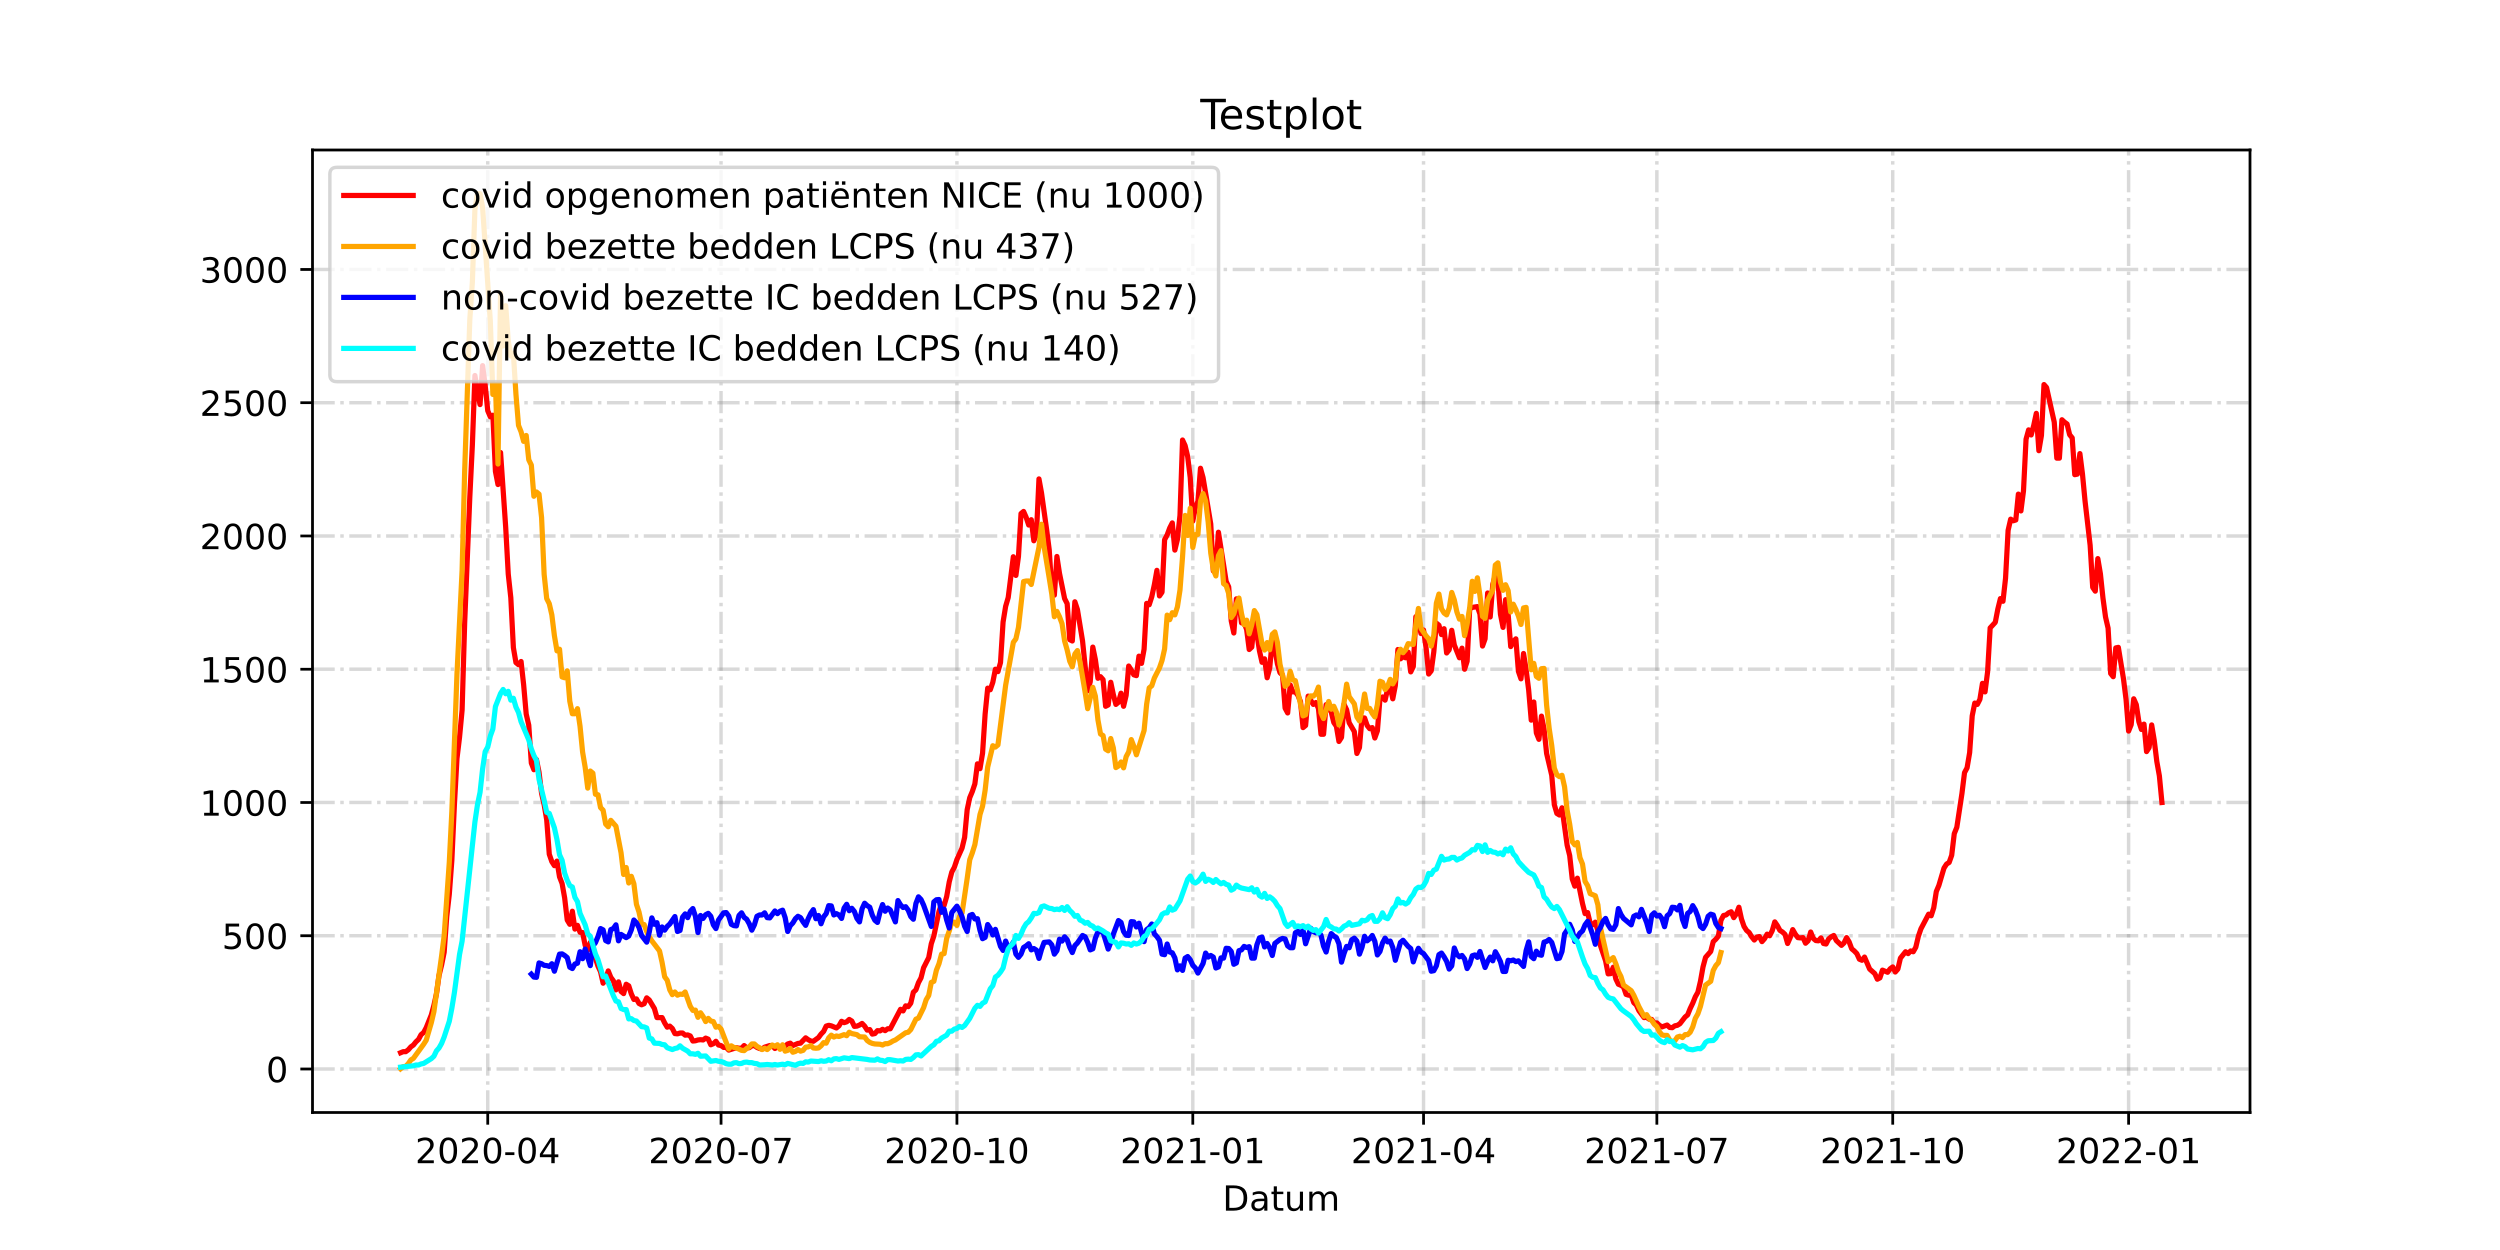 <?xml version="1.0" encoding="utf-8" standalone="no"?>
<!DOCTYPE svg PUBLIC "-//W3C//DTD SVG 1.1//EN"
  "http://www.w3.org/Graphics/SVG/1.1/DTD/svg11.dtd">
<!-- Created with matplotlib (https://matplotlib.org/) -->
<svg height="360pt" version="1.1" viewBox="0 0 720 360" width="720pt" xmlns="http://www.w3.org/2000/svg" xmlns:xlink="http://www.w3.org/1999/xlink">
 <defs>
  <style type="text/css">*{stroke-linecap:butt;stroke-linejoin:round;}</style>
 </defs>
 <g id="figure_1">
  <g id="patch_1">
   <path d="M 0 360 
L 720 360 
L 720 0 
L 0 0 
z
" style="fill:#ffffff;"/>
  </g>
  <g id="axes_1">
   <g id="patch_2">
    <path d="M 90 320.4 
L 648 320.4 
L 648 43.2 
L 90 43.2 
z
" style="fill:#ffffff;"/>
   </g>
   <g id="matplotlib.axis_1">
    <g id="xtick_1">
     <g id="line2d_1">
      <path clip-path="url(#p03cfe999fd)" d="M 140.469 320.4 
L 140.469 43.2 
" style="fill:none;stroke:#808080;stroke-dasharray:6.4,1.6,1,1.6;stroke-dashoffset:0;stroke-opacity:0.3;"/>
     </g>
     <g id="line2d_2">
      <defs>
       <path d="M 0 0 
L 0 3.5 
" id="mf215136aaa" style="stroke:#000000;stroke-width:0.8;"/>
      </defs>
      <g>
       <use style="stroke:#000000;stroke-width:0.8;" x="140.469" xlink:href="#mf215136aaa" y="320.4"/>
      </g>
     </g>
     <g id="text_1">
      <!-- 2020-04 -->
      <g transform="translate(119.577 334.998)scale(0.1 -0.1)">
       <defs>
        <path d="M 19.188 8.297 
L 53.609 8.297 
L 53.609 0 
L 7.328 0 
L 7.328 8.297 
Q 12.938 14.109 22.625 23.891 
Q 32.328 33.688 34.812 36.531 
Q 39.547 41.844 41.422 45.531 
Q 43.312 49.219 43.312 52.781 
Q 43.312 58.594 39.234 62.25 
Q 35.156 65.922 28.609 65.922 
Q 23.969 65.922 18.812 64.312 
Q 13.672 62.703 7.812 59.422 
L 7.812 69.391 
Q 13.766 71.781 18.938 73 
Q 24.125 74.219 28.422 74.219 
Q 39.75 74.219 46.484 68.547 
Q 53.219 62.891 53.219 53.422 
Q 53.219 48.922 51.531 44.891 
Q 49.859 40.875 45.406 35.406 
Q 44.188 33.984 37.641 27.219 
Q 31.109 20.453 19.188 8.297 
z
" id="DejaVuSans-50"/>
        <path d="M 31.781 66.406 
Q 24.172 66.406 20.328 58.906 
Q 16.5 51.422 16.5 36.375 
Q 16.5 21.391 20.328 13.891 
Q 24.172 6.391 31.781 6.391 
Q 39.453 6.391 43.281 13.891 
Q 47.125 21.391 47.125 36.375 
Q 47.125 51.422 43.281 58.906 
Q 39.453 66.406 31.781 66.406 
z
M 31.781 74.219 
Q 44.047 74.219 50.516 64.516 
Q 56.984 54.828 56.984 36.375 
Q 56.984 17.969 50.516 8.266 
Q 44.047 -1.422 31.781 -1.422 
Q 19.531 -1.422 13.062 8.266 
Q 6.594 17.969 6.594 36.375 
Q 6.594 54.828 13.062 64.516 
Q 19.531 74.219 31.781 74.219 
z
" id="DejaVuSans-48"/>
        <path d="M 4.891 31.391 
L 31.203 31.391 
L 31.203 23.391 
L 4.891 23.391 
z
" id="DejaVuSans-45"/>
        <path d="M 37.797 64.312 
L 12.891 25.391 
L 37.797 25.391 
z
M 35.203 72.906 
L 47.609 72.906 
L 47.609 25.391 
L 58.016 25.391 
L 58.016 17.188 
L 47.609 17.188 
L 47.609 0 
L 37.797 0 
L 37.797 17.188 
L 4.891 17.188 
L 4.891 26.703 
z
" id="DejaVuSans-52"/>
       </defs>
       <use xlink:href="#DejaVuSans-50"/>
       <use x="63.623" xlink:href="#DejaVuSans-48"/>
       <use x="127.246" xlink:href="#DejaVuSans-50"/>
       <use x="190.869" xlink:href="#DejaVuSans-48"/>
       <use x="254.492" xlink:href="#DejaVuSans-45"/>
       <use x="290.576" xlink:href="#DejaVuSans-48"/>
       <use x="354.199" xlink:href="#DejaVuSans-52"/>
      </g>
     </g>
    </g>
    <g id="xtick_2">
     <g id="line2d_3">
      <path clip-path="url(#p03cfe999fd)" d="M 207.662 320.4 
L 207.662 43.2 
" style="fill:none;stroke:#808080;stroke-dasharray:6.4,1.6,1,1.6;stroke-dashoffset:0;stroke-opacity:0.3;"/>
     </g>
     <g id="line2d_4">
      <g>
       <use style="stroke:#000000;stroke-width:0.8;" x="207.662" xlink:href="#mf215136aaa" y="320.4"/>
      </g>
     </g>
     <g id="text_2">
      <!-- 2020-07 -->
      <g transform="translate(186.771 334.998)scale(0.1 -0.1)">
       <defs>
        <path d="M 8.203 72.906 
L 55.078 72.906 
L 55.078 68.703 
L 28.609 0 
L 18.312 0 
L 43.219 64.594 
L 8.203 64.594 
z
" id="DejaVuSans-55"/>
       </defs>
       <use xlink:href="#DejaVuSans-50"/>
       <use x="63.623" xlink:href="#DejaVuSans-48"/>
       <use x="127.246" xlink:href="#DejaVuSans-50"/>
       <use x="190.869" xlink:href="#DejaVuSans-48"/>
       <use x="254.492" xlink:href="#DejaVuSans-45"/>
       <use x="290.576" xlink:href="#DejaVuSans-48"/>
       <use x="354.199" xlink:href="#DejaVuSans-55"/>
      </g>
     </g>
    </g>
    <g id="xtick_3">
     <g id="line2d_5">
      <path clip-path="url(#p03cfe999fd)" d="M 275.594 320.4 
L 275.594 43.2 
" style="fill:none;stroke:#808080;stroke-dasharray:6.4,1.6,1,1.6;stroke-dashoffset:0;stroke-opacity:0.3;"/>
     </g>
     <g id="line2d_6">
      <g>
       <use style="stroke:#000000;stroke-width:0.8;" x="275.594" xlink:href="#mf215136aaa" y="320.4"/>
      </g>
     </g>
     <g id="text_3">
      <!-- 2020-10 -->
      <g transform="translate(254.702 334.998)scale(0.1 -0.1)">
       <defs>
        <path d="M 12.406 8.297 
L 28.516 8.297 
L 28.516 63.922 
L 10.984 60.406 
L 10.984 69.391 
L 28.422 72.906 
L 38.281 72.906 
L 38.281 8.297 
L 54.391 8.297 
L 54.391 0 
L 12.406 0 
z
" id="DejaVuSans-49"/>
       </defs>
       <use xlink:href="#DejaVuSans-50"/>
       <use x="63.623" xlink:href="#DejaVuSans-48"/>
       <use x="127.246" xlink:href="#DejaVuSans-50"/>
       <use x="190.869" xlink:href="#DejaVuSans-48"/>
       <use x="254.492" xlink:href="#DejaVuSans-45"/>
       <use x="290.576" xlink:href="#DejaVuSans-49"/>
       <use x="354.199" xlink:href="#DejaVuSans-48"/>
      </g>
     </g>
    </g>
    <g id="xtick_4">
     <g id="line2d_7">
      <path clip-path="url(#p03cfe999fd)" d="M 343.526 320.4 
L 343.526 43.2 
" style="fill:none;stroke:#808080;stroke-dasharray:6.4,1.6,1,1.6;stroke-dashoffset:0;stroke-opacity:0.3;"/>
     </g>
     <g id="line2d_8">
      <g>
       <use style="stroke:#000000;stroke-width:0.8;" x="343.526" xlink:href="#mf215136aaa" y="320.4"/>
      </g>
     </g>
     <g id="text_4">
      <!-- 2021-01 -->
      <g transform="translate(322.634 334.998)scale(0.1 -0.1)">
       <use xlink:href="#DejaVuSans-50"/>
       <use x="63.623" xlink:href="#DejaVuSans-48"/>
       <use x="127.246" xlink:href="#DejaVuSans-50"/>
       <use x="190.869" xlink:href="#DejaVuSans-49"/>
       <use x="254.492" xlink:href="#DejaVuSans-45"/>
       <use x="290.576" xlink:href="#DejaVuSans-48"/>
       <use x="354.199" xlink:href="#DejaVuSans-49"/>
      </g>
     </g>
    </g>
    <g id="xtick_5">
     <g id="line2d_9">
      <path clip-path="url(#p03cfe999fd)" d="M 409.981 320.4 
L 409.981 43.2 
" style="fill:none;stroke:#808080;stroke-dasharray:6.4,1.6,1,1.6;stroke-dashoffset:0;stroke-opacity:0.3;"/>
     </g>
     <g id="line2d_10">
      <g>
       <use style="stroke:#000000;stroke-width:0.8;" x="409.981" xlink:href="#mf215136aaa" y="320.4"/>
      </g>
     </g>
     <g id="text_5">
      <!-- 2021-04 -->
      <g transform="translate(389.089 334.998)scale(0.1 -0.1)">
       <use xlink:href="#DejaVuSans-50"/>
       <use x="63.623" xlink:href="#DejaVuSans-48"/>
       <use x="127.246" xlink:href="#DejaVuSans-50"/>
       <use x="190.869" xlink:href="#DejaVuSans-49"/>
       <use x="254.492" xlink:href="#DejaVuSans-45"/>
       <use x="290.576" xlink:href="#DejaVuSans-48"/>
       <use x="354.199" xlink:href="#DejaVuSans-52"/>
      </g>
     </g>
    </g>
    <g id="xtick_6">
     <g id="line2d_11">
      <path clip-path="url(#p03cfe999fd)" d="M 477.174 320.4 
L 477.174 43.2 
" style="fill:none;stroke:#808080;stroke-dasharray:6.4,1.6,1,1.6;stroke-dashoffset:0;stroke-opacity:0.3;"/>
     </g>
     <g id="line2d_12">
      <g>
       <use style="stroke:#000000;stroke-width:0.8;" x="477.174" xlink:href="#mf215136aaa" y="320.4"/>
      </g>
     </g>
     <g id="text_6">
      <!-- 2021-07 -->
      <g transform="translate(456.282 334.998)scale(0.1 -0.1)">
       <use xlink:href="#DejaVuSans-50"/>
       <use x="63.623" xlink:href="#DejaVuSans-48"/>
       <use x="127.246" xlink:href="#DejaVuSans-50"/>
       <use x="190.869" xlink:href="#DejaVuSans-49"/>
       <use x="254.492" xlink:href="#DejaVuSans-45"/>
       <use x="290.576" xlink:href="#DejaVuSans-48"/>
       <use x="354.199" xlink:href="#DejaVuSans-55"/>
      </g>
     </g>
    </g>
    <g id="xtick_7">
     <g id="line2d_13">
      <path clip-path="url(#p03cfe999fd)" d="M 545.106 320.4 
L 545.106 43.2 
" style="fill:none;stroke:#808080;stroke-dasharray:6.4,1.6,1,1.6;stroke-dashoffset:0;stroke-opacity:0.3;"/>
     </g>
     <g id="line2d_14">
      <g>
       <use style="stroke:#000000;stroke-width:0.8;" x="545.106" xlink:href="#mf215136aaa" y="320.4"/>
      </g>
     </g>
     <g id="text_7">
      <!-- 2021-10 -->
      <g transform="translate(524.214 334.998)scale(0.1 -0.1)">
       <use xlink:href="#DejaVuSans-50"/>
       <use x="63.623" xlink:href="#DejaVuSans-48"/>
       <use x="127.246" xlink:href="#DejaVuSans-50"/>
       <use x="190.869" xlink:href="#DejaVuSans-49"/>
       <use x="254.492" xlink:href="#DejaVuSans-45"/>
       <use x="290.576" xlink:href="#DejaVuSans-49"/>
       <use x="354.199" xlink:href="#DejaVuSans-48"/>
      </g>
     </g>
    </g>
    <g id="xtick_8">
     <g id="line2d_15">
      <path clip-path="url(#p03cfe999fd)" d="M 613.037 320.4 
L 613.037 43.2 
" style="fill:none;stroke:#808080;stroke-dasharray:6.4,1.6,1,1.6;stroke-dashoffset:0;stroke-opacity:0.3;"/>
     </g>
     <g id="line2d_16">
      <g>
       <use style="stroke:#000000;stroke-width:0.8;" x="613.037" xlink:href="#mf215136aaa" y="320.4"/>
      </g>
     </g>
     <g id="text_8">
      <!-- 2022-01 -->
      <g transform="translate(592.146 334.998)scale(0.1 -0.1)">
       <use xlink:href="#DejaVuSans-50"/>
       <use x="63.623" xlink:href="#DejaVuSans-48"/>
       <use x="127.246" xlink:href="#DejaVuSans-50"/>
       <use x="190.869" xlink:href="#DejaVuSans-50"/>
       <use x="254.492" xlink:href="#DejaVuSans-45"/>
       <use x="290.576" xlink:href="#DejaVuSans-48"/>
       <use x="354.199" xlink:href="#DejaVuSans-49"/>
      </g>
     </g>
    </g>
    <g id="text_9">
     <!-- Datum -->
     <g transform="translate(352.087 348.677)scale(0.1 -0.1)">
      <defs>
       <path d="M 19.672 64.797 
L 19.672 8.109 
L 31.594 8.109 
Q 46.688 8.109 53.688 14.938 
Q 60.688 21.781 60.688 36.531 
Q 60.688 51.172 53.688 57.984 
Q 46.688 64.797 31.594 64.797 
z
M 9.812 72.906 
L 30.078 72.906 
Q 51.266 72.906 61.172 64.094 
Q 71.094 55.281 71.094 36.531 
Q 71.094 17.672 61.125 8.828 
Q 51.172 0 30.078 0 
L 9.812 0 
z
" id="DejaVuSans-68"/>
       <path d="M 34.281 27.484 
Q 23.391 27.484 19.188 25 
Q 14.984 22.516 14.984 16.5 
Q 14.984 11.719 18.141 8.906 
Q 21.297 6.109 26.703 6.109 
Q 34.188 6.109 38.703 11.406 
Q 43.219 16.703 43.219 25.484 
L 43.219 27.484 
z
M 52.203 31.203 
L 52.203 0 
L 43.219 0 
L 43.219 8.297 
Q 40.141 3.328 35.547 0.953 
Q 30.953 -1.422 24.312 -1.422 
Q 15.922 -1.422 10.953 3.297 
Q 6 8.016 6 15.922 
Q 6 25.141 12.172 29.828 
Q 18.359 34.516 30.609 34.516 
L 43.219 34.516 
L 43.219 35.406 
Q 43.219 41.609 39.141 45 
Q 35.062 48.391 27.688 48.391 
Q 23 48.391 18.547 47.266 
Q 14.109 46.141 10.016 43.891 
L 10.016 52.203 
Q 14.938 54.109 19.578 55.047 
Q 24.219 56 28.609 56 
Q 40.484 56 46.344 49.844 
Q 52.203 43.703 52.203 31.203 
z
" id="DejaVuSans-97"/>
       <path d="M 18.312 70.219 
L 18.312 54.688 
L 36.812 54.688 
L 36.812 47.703 
L 18.312 47.703 
L 18.312 18.016 
Q 18.312 11.328 20.141 9.422 
Q 21.969 7.516 27.594 7.516 
L 36.812 7.516 
L 36.812 0 
L 27.594 0 
Q 17.188 0 13.234 3.875 
Q 9.281 7.766 9.281 18.016 
L 9.281 47.703 
L 2.688 47.703 
L 2.688 54.688 
L 9.281 54.688 
L 9.281 70.219 
z
" id="DejaVuSans-116"/>
       <path d="M 8.5 21.578 
L 8.5 54.688 
L 17.484 54.688 
L 17.484 21.922 
Q 17.484 14.156 20.5 10.266 
Q 23.531 6.391 29.594 6.391 
Q 36.859 6.391 41.078 11.031 
Q 45.312 15.672 45.312 23.688 
L 45.312 54.688 
L 54.297 54.688 
L 54.297 0 
L 45.312 0 
L 45.312 8.406 
Q 42.047 3.422 37.719 1 
Q 33.406 -1.422 27.688 -1.422 
Q 18.266 -1.422 13.375 4.438 
Q 8.5 10.297 8.5 21.578 
z
M 31.109 56 
z
" id="DejaVuSans-117"/>
       <path d="M 52 44.188 
Q 55.375 50.25 60.062 53.125 
Q 64.75 56 71.094 56 
Q 79.641 56 84.281 50.016 
Q 88.922 44.047 88.922 33.016 
L 88.922 0 
L 79.891 0 
L 79.891 32.719 
Q 79.891 40.578 77.094 44.375 
Q 74.312 48.188 68.609 48.188 
Q 61.625 48.188 57.562 43.547 
Q 53.516 38.922 53.516 30.906 
L 53.516 0 
L 44.484 0 
L 44.484 32.719 
Q 44.484 40.625 41.703 44.406 
Q 38.922 48.188 33.109 48.188 
Q 26.219 48.188 22.156 43.531 
Q 18.109 38.875 18.109 30.906 
L 18.109 0 
L 9.078 0 
L 9.078 54.688 
L 18.109 54.688 
L 18.109 46.188 
Q 21.188 51.219 25.484 53.609 
Q 29.781 56 35.688 56 
Q 41.656 56 45.828 52.969 
Q 50 49.953 52 44.188 
z
" id="DejaVuSans-109"/>
      </defs>
      <use xlink:href="#DejaVuSans-68"/>
      <use x="77.002" xlink:href="#DejaVuSans-97"/>
      <use x="138.281" xlink:href="#DejaVuSans-116"/>
      <use x="177.49" xlink:href="#DejaVuSans-117"/>
      <use x="240.869" xlink:href="#DejaVuSans-109"/>
     </g>
    </g>
   </g>
   <g id="matplotlib.axis_2">
    <g id="ytick_1">
     <g id="line2d_17">
      <path clip-path="url(#p03cfe999fd)" d="M 90 307.877 
L 648 307.877 
" style="fill:none;stroke:#808080;stroke-dasharray:6.4,1.6,1,1.6;stroke-dashoffset:0;stroke-opacity:0.3;"/>
     </g>
     <g id="line2d_18">
      <defs>
       <path d="M 0 0 
L -3.5 0 
" id="mc666afbb55" style="stroke:#000000;stroke-width:0.8;"/>
      </defs>
      <g>
       <use style="stroke:#000000;stroke-width:0.8;" x="90" xlink:href="#mc666afbb55" y="307.877"/>
      </g>
     </g>
     <g id="text_10">
      <!-- 0 -->
      <g transform="translate(76.638 311.676)scale(0.1 -0.1)">
       <use xlink:href="#DejaVuSans-48"/>
      </g>
     </g>
    </g>
    <g id="ytick_2">
     <g id="line2d_19">
      <path clip-path="url(#p03cfe999fd)" d="M 90 269.497 
L 648 269.497 
" style="fill:none;stroke:#808080;stroke-dasharray:6.4,1.6,1,1.6;stroke-dashoffset:0;stroke-opacity:0.3;"/>
     </g>
     <g id="line2d_20">
      <g>
       <use style="stroke:#000000;stroke-width:0.8;" x="90" xlink:href="#mc666afbb55" y="269.497"/>
      </g>
     </g>
     <g id="text_11">
      <!-- 500 -->
      <g transform="translate(63.913 273.296)scale(0.1 -0.1)">
       <defs>
        <path d="M 10.797 72.906 
L 49.516 72.906 
L 49.516 64.594 
L 19.828 64.594 
L 19.828 46.734 
Q 21.969 47.469 24.109 47.828 
Q 26.266 48.188 28.422 48.188 
Q 40.625 48.188 47.75 41.5 
Q 54.891 34.812 54.891 23.391 
Q 54.891 11.625 47.562 5.094 
Q 40.234 -1.422 26.906 -1.422 
Q 22.312 -1.422 17.547 -0.641 
Q 12.797 0.141 7.719 1.703 
L 7.719 11.625 
Q 12.109 9.234 16.797 8.062 
Q 21.484 6.891 26.703 6.891 
Q 35.156 6.891 40.078 11.328 
Q 45.016 15.766 45.016 23.391 
Q 45.016 31 40.078 35.438 
Q 35.156 39.891 26.703 39.891 
Q 22.75 39.891 18.812 39.016 
Q 14.891 38.141 10.797 36.281 
z
" id="DejaVuSans-53"/>
       </defs>
       <use xlink:href="#DejaVuSans-53"/>
       <use x="63.623" xlink:href="#DejaVuSans-48"/>
       <use x="127.246" xlink:href="#DejaVuSans-48"/>
      </g>
     </g>
    </g>
    <g id="ytick_3">
     <g id="line2d_21">
      <path clip-path="url(#p03cfe999fd)" d="M 90 231.118 
L 648 231.118 
" style="fill:none;stroke:#808080;stroke-dasharray:6.4,1.6,1,1.6;stroke-dashoffset:0;stroke-opacity:0.3;"/>
     </g>
     <g id="line2d_22">
      <g>
       <use style="stroke:#000000;stroke-width:0.8;" x="90" xlink:href="#mc666afbb55" y="231.118"/>
      </g>
     </g>
     <g id="text_12">
      <!-- 1000 -->
      <g transform="translate(57.55 234.917)scale(0.1 -0.1)">
       <use xlink:href="#DejaVuSans-49"/>
       <use x="63.623" xlink:href="#DejaVuSans-48"/>
       <use x="127.246" xlink:href="#DejaVuSans-48"/>
       <use x="190.869" xlink:href="#DejaVuSans-48"/>
      </g>
     </g>
    </g>
    <g id="ytick_4">
     <g id="line2d_23">
      <path clip-path="url(#p03cfe999fd)" d="M 90 192.738 
L 648 192.738 
" style="fill:none;stroke:#808080;stroke-dasharray:6.4,1.6,1,1.6;stroke-dashoffset:0;stroke-opacity:0.3;"/>
     </g>
     <g id="line2d_24">
      <g>
       <use style="stroke:#000000;stroke-width:0.8;" x="90" xlink:href="#mc666afbb55" y="192.738"/>
      </g>
     </g>
     <g id="text_13">
      <!-- 1500 -->
      <g transform="translate(57.55 196.537)scale(0.1 -0.1)">
       <use xlink:href="#DejaVuSans-49"/>
       <use x="63.623" xlink:href="#DejaVuSans-53"/>
       <use x="127.246" xlink:href="#DejaVuSans-48"/>
       <use x="190.869" xlink:href="#DejaVuSans-48"/>
      </g>
     </g>
    </g>
    <g id="ytick_5">
     <g id="line2d_25">
      <path clip-path="url(#p03cfe999fd)" d="M 90 154.359 
L 648 154.359 
" style="fill:none;stroke:#808080;stroke-dasharray:6.4,1.6,1,1.6;stroke-dashoffset:0;stroke-opacity:0.3;"/>
     </g>
     <g id="line2d_26">
      <g>
       <use style="stroke:#000000;stroke-width:0.8;" x="90" xlink:href="#mc666afbb55" y="154.359"/>
      </g>
     </g>
     <g id="text_14">
      <!-- 2000 -->
      <g transform="translate(57.55 158.158)scale(0.1 -0.1)">
       <use xlink:href="#DejaVuSans-50"/>
       <use x="63.623" xlink:href="#DejaVuSans-48"/>
       <use x="127.246" xlink:href="#DejaVuSans-48"/>
       <use x="190.869" xlink:href="#DejaVuSans-48"/>
      </g>
     </g>
    </g>
    <g id="ytick_6">
     <g id="line2d_27">
      <path clip-path="url(#p03cfe999fd)" d="M 90 115.979 
L 648 115.979 
" style="fill:none;stroke:#808080;stroke-dasharray:6.4,1.6,1,1.6;stroke-dashoffset:0;stroke-opacity:0.3;"/>
     </g>
     <g id="line2d_28">
      <g>
       <use style="stroke:#000000;stroke-width:0.8;" x="90" xlink:href="#mc666afbb55" y="115.979"/>
      </g>
     </g>
     <g id="text_15">
      <!-- 2500 -->
      <g transform="translate(57.55 119.778)scale(0.1 -0.1)">
       <use xlink:href="#DejaVuSans-50"/>
       <use x="63.623" xlink:href="#DejaVuSans-53"/>
       <use x="127.246" xlink:href="#DejaVuSans-48"/>
       <use x="190.869" xlink:href="#DejaVuSans-48"/>
      </g>
     </g>
    </g>
    <g id="ytick_7">
     <g id="line2d_29">
      <path clip-path="url(#p03cfe999fd)" d="M 90 77.6 
L 648 77.6 
" style="fill:none;stroke:#808080;stroke-dasharray:6.4,1.6,1,1.6;stroke-dashoffset:0;stroke-opacity:0.3;"/>
     </g>
     <g id="line2d_30">
      <g>
       <use style="stroke:#000000;stroke-width:0.8;" x="90" xlink:href="#mc666afbb55" y="77.6"/>
      </g>
     </g>
     <g id="text_16">
      <!-- 3000 -->
      <g transform="translate(57.55 81.399)scale(0.1 -0.1)">
       <defs>
        <path d="M 40.578 39.312 
Q 47.656 37.797 51.625 33 
Q 55.609 28.219 55.609 21.188 
Q 55.609 10.406 48.188 4.484 
Q 40.766 -1.422 27.094 -1.422 
Q 22.516 -1.422 17.656 -0.516 
Q 12.797 0.391 7.625 2.203 
L 7.625 11.719 
Q 11.719 9.328 16.594 8.109 
Q 21.484 6.891 26.812 6.891 
Q 36.078 6.891 40.938 10.547 
Q 45.797 14.203 45.797 21.188 
Q 45.797 27.641 41.281 31.266 
Q 36.766 34.906 28.719 34.906 
L 20.219 34.906 
L 20.219 43.016 
L 29.109 43.016 
Q 36.375 43.016 40.234 45.922 
Q 44.094 48.828 44.094 54.297 
Q 44.094 59.906 40.109 62.906 
Q 36.141 65.922 28.719 65.922 
Q 24.656 65.922 20.016 65.031 
Q 15.375 64.156 9.812 62.312 
L 9.812 71.094 
Q 15.438 72.656 20.344 73.438 
Q 25.25 74.219 29.594 74.219 
Q 40.828 74.219 47.359 69.109 
Q 53.906 64.016 53.906 55.328 
Q 53.906 49.266 50.438 45.094 
Q 46.969 40.922 40.578 39.312 
z
" id="DejaVuSans-51"/>
       </defs>
       <use xlink:href="#DejaVuSans-51"/>
       <use x="63.623" xlink:href="#DejaVuSans-48"/>
       <use x="127.246" xlink:href="#DejaVuSans-48"/>
       <use x="190.869" xlink:href="#DejaVuSans-48"/>
      </g>
     </g>
    </g>
   </g>
   <g id="line2d_31">
    <path clip-path="url(#p03cfe999fd)" d="M 115.364 303.194 
L 116.102 302.887 
L 116.84 302.887 
L 117.579 302.35 
L 118.317 301.506 
L 119.056 300.968 
L 119.794 300.047 
L 120.532 299.357 
L 121.271 297.975 
L 122.009 297.361 
L 122.748 295.979 
L 124.224 292.295 
L 124.963 289.531 
L 125.701 286.231 
L 126.439 280.934 
L 127.178 277.941 
L 127.916 274.256 
L 128.655 264.047 
L 129.393 257.6 
L 130.131 247.774 
L 130.87 231.732 
L 131.608 218.452 
L 132.347 212.312 
L 133.085 204.482 
L 133.823 179.382 
L 135.3 143.229 
L 136.039 128.184 
L 136.777 108.15 
L 137.515 112.909 
L 138.254 116.516 
L 138.992 105.31 
L 139.73 110.913 
L 140.469 118.282 
L 141.207 120.047 
L 141.946 119.587 
L 142.684 135.783 
L 143.422 139.544 
L 144.161 130.333 
L 145.638 151.826 
L 146.376 165.335 
L 147.114 172.167 
L 147.853 186.521 
L 148.591 190.819 
L 149.329 191.433 
L 150.068 190.512 
L 150.806 197.19 
L 151.545 205.634 
L 152.283 208.858 
L 153.021 219.757 
L 153.76 221.676 
L 154.498 218.759 
L 155.237 222.367 
L 155.975 228.508 
L 156.713 231.732 
L 157.452 236.107 
L 158.19 246.009 
L 158.929 248.158 
L 159.667 249.31 
L 160.405 248.005 
L 161.144 252.533 
L 161.882 254.452 
L 162.62 258.597 
L 163.359 264.968 
L 164.097 266.197 
L 164.836 262.435 
L 165.574 267.578 
L 166.312 266.504 
L 167.051 268.499 
L 167.789 268.576 
L 168.528 272.261 
L 169.266 273.642 
L 170.004 271.416 
L 172.22 278.248 
L 172.958 279.86 
L 173.696 283.16 
L 174.435 282.086 
L 175.173 279.629 
L 175.911 281.472 
L 176.65 282.47 
L 177.388 285.079 
L 178.127 282.777 
L 178.865 285.54 
L 179.603 286.154 
L 180.342 283.467 
L 181.08 283.928 
L 181.819 286.231 
L 182.557 287.843 
L 183.295 287.689 
L 184.034 288.994 
L 184.772 289.378 
L 185.511 289.071 
L 186.249 287.382 
L 186.987 287.996 
L 188.464 290.452 
L 189.202 293.062 
L 190.679 293.062 
L 191.418 294.597 
L 192.156 295.826 
L 192.894 295.519 
L 193.633 296.209 
L 194.371 297.668 
L 195.11 297.745 
L 195.848 297.514 
L 196.586 297.514 
L 197.325 298.128 
L 198.063 298.052 
L 198.802 298.359 
L 199.54 299.817 
L 200.278 299.74 
L 201.017 299.51 
L 201.755 299.433 
L 202.493 299.51 
L 203.232 298.973 
L 203.97 299.28 
L 204.709 300.892 
L 205.447 300.585 
L 206.185 299.894 
L 206.924 300.968 
L 207.662 301.122 
L 208.401 301.659 
L 209.139 301.659 
L 209.877 302.427 
L 212.092 301.736 
L 212.831 301.89 
L 213.569 301.89 
L 214.308 301.122 
L 215.046 301.736 
L 215.784 301.736 
L 216.523 301.199 
L 217.261 301.122 
L 218 301.659 
L 218.738 301.966 
L 219.476 302.12 
L 220.215 301.583 
L 221.692 301.122 
L 222.43 301.122 
L 223.168 301.966 
L 223.907 301.506 
L 224.645 301.659 
L 226.122 301.275 
L 226.86 300.661 
L 227.599 300.431 
L 228.337 301.122 
L 229.814 300.508 
L 230.552 300.431 
L 232.029 298.896 
L 232.767 299.433 
L 233.506 299.817 
L 234.244 299.894 
L 235.721 298.819 
L 236.459 297.821 
L 237.198 297.054 
L 237.936 295.519 
L 238.674 295.288 
L 239.413 295.442 
L 240.89 296.056 
L 241.628 295.442 
L 242.366 294.137 
L 243.105 294.521 
L 243.843 294.29 
L 244.582 293.6 
L 245.32 294.06 
L 246.058 295.595 
L 246.797 295.519 
L 247.535 295.212 
L 248.274 294.751 
L 249.012 295.519 
L 249.75 296.67 
L 250.489 296.516 
L 251.227 297.821 
L 251.965 297.668 
L 252.704 296.823 
L 253.442 296.9 
L 254.181 296.44 
L 254.919 296.823 
L 255.657 296.286 
L 256.396 296.286 
L 259.349 290.683 
L 260.088 291.143 
L 260.826 289.685 
L 261.565 289.915 
L 262.303 288.917 
L 263.041 285.77 
L 263.78 285.079 
L 264.518 283.007 
L 265.256 281.625 
L 265.995 278.708 
L 267.472 275.791 
L 268.21 271.8 
L 268.948 269.574 
L 270.425 262.512 
L 271.164 260.363 
L 271.902 260.747 
L 272.64 258.214 
L 273.379 253.992 
L 274.117 251.152 
L 274.855 249.77 
L 275.594 247.544 
L 277.071 244.243 
L 277.809 241.173 
L 278.547 233.19 
L 279.286 229.736 
L 280.024 227.971 
L 280.763 225.745 
L 281.501 219.988 
L 282.239 221.369 
L 282.978 216.917 
L 283.716 205.634 
L 284.455 198.188 
L 285.193 198.649 
L 285.931 196.499 
L 286.67 192.738 
L 287.408 193.429 
L 288.146 190.819 
L 288.885 179.152 
L 289.623 174.623 
L 290.362 172.09 
L 291.838 160.346 
L 292.577 165.719 
L 293.315 160.269 
L 294.054 147.911 
L 294.792 147.297 
L 295.53 148.986 
L 296.269 151.212 
L 297.007 149.676 
L 297.746 155.74 
L 298.484 153.975 
L 299.222 137.932 
L 299.961 142 
L 301.437 152.593 
L 302.176 158.35 
L 302.914 169.864 
L 303.653 171.399 
L 304.391 160.269 
L 305.129 165.105 
L 306.606 172.397 
L 307.345 173.855 
L 308.083 184.218 
L 308.821 184.602 
L 309.56 173.318 
L 310.298 175.544 
L 311.775 184.602 
L 313.252 198.956 
L 313.99 196.346 
L 314.728 186.367 
L 315.467 189.975 
L 316.205 195.348 
L 316.944 194.887 
L 317.682 195.732 
L 318.42 203.408 
L 319.159 203.024 
L 319.897 196.499 
L 320.636 200.03 
L 321.374 202.87 
L 322.112 202.256 
L 322.851 199.646 
L 323.589 203.408 
L 324.328 200.261 
L 325.066 191.817 
L 325.804 192.968 
L 326.543 194.35 
L 327.281 194.58 
L 328.019 188.977 
L 328.758 191.049 
L 329.496 186.981 
L 330.235 173.779 
L 330.973 174.162 
L 331.711 171.86 
L 332.45 168.406 
L 333.188 164.261 
L 333.927 171.629 
L 334.665 170.555 
L 335.403 155.433 
L 336.142 154.052 
L 336.88 152.056 
L 337.618 150.597 
L 338.357 158.427 
L 339.095 155.357 
L 339.834 148.448 
L 340.572 126.725 
L 341.31 128.337 
L 342.049 131.484 
L 342.787 137.548 
L 343.526 150.06 
L 344.264 146.222 
L 345.002 144.38 
L 345.741 134.862 
L 346.479 137.548 
L 348.694 150.904 
L 349.433 164.414 
L 350.171 163.646 
L 350.909 153.284 
L 352.386 162.649 
L 353.125 167.408 
L 353.863 169.02 
L 354.601 178.845 
L 355.34 182.299 
L 356.078 172.474 
L 356.817 173.472 
L 357.555 179.382 
L 358.293 179.382 
L 359.032 181.301 
L 359.77 187.058 
L 360.509 186.367 
L 361.247 178.998 
L 361.985 182.529 
L 362.724 187.442 
L 363.462 190.742 
L 364.2 189.745 
L 364.939 195.194 
L 365.677 192.431 
L 366.416 184.295 
L 367.154 186.828 
L 367.892 191.203 
L 368.631 193.736 
L 369.369 194.427 
L 370.108 203.945 
L 370.846 205.327 
L 371.584 197.267 
L 372.323 199.263 
L 373.061 199.263 
L 373.8 200.261 
L 374.538 202.026 
L 375.276 209.548 
L 376.015 208.934 
L 376.753 200.491 
L 378.23 202.87 
L 378.968 202.333 
L 379.707 204.022 
L 380.445 211.467 
L 381.183 211.467 
L 381.922 202.947 
L 382.66 203.868 
L 383.399 205.096 
L 384.137 208.09 
L 384.875 209.165 
L 385.614 213.54 
L 386.352 212.388 
L 387.091 202.87 
L 387.829 204.406 
L 388.567 208.167 
L 390.044 210.7 
L 390.782 216.994 
L 391.521 215.305 
L 392.259 206.708 
L 392.998 206.785 
L 393.736 208.934 
L 394.474 209.855 
L 395.213 209.548 
L 395.951 212.542 
L 396.69 210.47 
L 397.428 201.258 
L 398.166 200.721 
L 398.905 201.642 
L 399.643 198.418 
L 400.382 197.881 
L 401.12 201.258 
L 401.858 197.42 
L 402.597 187.058 
L 403.335 189.745 
L 404.073 189.13 
L 404.812 189.438 
L 405.55 187.826 
L 406.289 193.506 
L 407.027 191.971 
L 407.765 177.617 
L 408.504 179.229 
L 409.242 182.452 
L 409.981 181.455 
L 410.719 186.674 
L 411.457 194.12 
L 412.196 193.199 
L 412.934 187.749 
L 413.672 179.459 
L 414.411 180.073 
L 415.149 182.759 
L 415.888 181.071 
L 416.626 188.056 
L 417.364 187.135 
L 418.103 181.531 
L 418.841 185.753 
L 420.318 189.438 
L 421.056 186.674 
L 421.795 192.738 
L 422.533 190.435 
L 423.272 175.391 
L 424.01 174.93 
L 425.487 174.7 
L 426.225 176.849 
L 426.963 186.06 
L 427.702 183.988 
L 428.44 170.785 
L 429.179 177.693 
L 429.917 168.329 
L 430.655 165.642 
L 431.394 167.254 
L 432.132 176.926 
L 432.871 180.687 
L 433.609 172.704 
L 434.347 176.926 
L 435.086 186.214 
L 435.824 184.755 
L 436.563 183.988 
L 437.301 193.352 
L 438.039 195.501 
L 438.778 188.209 
L 439.516 192.815 
L 440.254 198.725 
L 440.993 207.399 
L 441.731 202.18 
L 442.47 211.084 
L 443.208 212.926 
L 443.946 206.248 
L 444.685 209.932 
L 445.423 216.994 
L 446.9 223.288 
L 447.638 231.732 
L 448.377 234.265 
L 449.115 234.725 
L 449.854 232.653 
L 451.33 243.399 
L 452.069 246.393 
L 452.807 253.148 
L 453.545 255.22 
L 454.284 252.917 
L 455.761 260.209 
L 456.499 263.126 
L 457.237 262.819 
L 457.976 265.89 
L 458.714 266.35 
L 459.453 265.583 
L 460.191 268.116 
L 460.929 272.337 
L 462.406 276.713 
L 463.145 280.474 
L 463.883 280.397 
L 464.621 278.555 
L 465.36 281.932 
L 466.098 283.467 
L 466.836 283.774 
L 467.575 284.235 
L 468.313 286.384 
L 469.052 286.614 
L 469.79 286.614 
L 470.528 288.764 
L 471.267 289.455 
L 472.005 291.067 
L 473.482 293.062 
L 474.22 292.986 
L 474.959 293.523 
L 475.697 293.6 
L 476.435 294.674 
L 477.174 294.597 
L 477.912 295.288 
L 478.651 295.749 
L 480.127 295.212 
L 480.866 295.902 
L 481.604 295.979 
L 482.343 295.442 
L 483.081 295.288 
L 483.819 294.828 
L 485.296 292.909 
L 486.035 292.295 
L 486.773 290.452 
L 487.511 288.917 
L 488.25 287.075 
L 488.988 285.77 
L 489.726 282.623 
L 490.465 278.478 
L 491.203 275.715 
L 492.68 274.026 
L 493.418 271.186 
L 494.157 270.495 
L 494.895 269.574 
L 495.634 265.045 
L 496.372 263.664 
L 497.11 263.51 
L 497.849 262.896 
L 498.587 262.589 
L 499.326 264.278 
L 500.064 263.203 
L 500.802 261.284 
L 501.541 264.661 
L 502.279 266.811 
L 503.017 267.962 
L 503.756 268.576 
L 504.494 269.804 
L 505.233 270.725 
L 505.971 269.881 
L 506.709 269.728 
L 507.448 271.186 
L 508.186 270.342 
L 508.925 269.037 
L 509.663 269.497 
L 510.401 268.039 
L 511.14 265.506 
L 511.878 266.58 
L 512.617 267.962 
L 513.355 268.423 
L 514.093 269.113 
L 514.832 271.723 
L 515.57 270.035 
L 516.308 267.732 
L 517.047 269.037 
L 517.785 270.035 
L 518.524 270.111 
L 519.262 270.035 
L 520 271.646 
L 520.739 270.956 
L 521.477 268.423 
L 522.216 270.265 
L 522.954 270.879 
L 523.692 270.956 
L 524.431 270.111 
L 525.169 271.723 
L 525.908 271.877 
L 526.646 270.418 
L 527.384 269.804 
L 528.123 269.42 
L 528.861 270.879 
L 530.338 272.261 
L 531.076 271.57 
L 531.815 270.035 
L 532.553 271.263 
L 533.291 273.258 
L 534.03 273.872 
L 534.768 274.64 
L 535.507 276.252 
L 536.245 276.559 
L 536.983 275.638 
L 538.46 279.092 
L 539.937 280.397 
L 540.675 282.009 
L 541.414 281.625 
L 542.152 279.399 
L 543.629 280.013 
L 544.367 279.015 
L 545.106 278.478 
L 545.844 279.936 
L 546.582 279.092 
L 547.321 275.945 
L 548.798 274.103 
L 549.536 274.64 
L 550.274 273.872 
L 551.013 274.103 
L 551.751 272.798 
L 552.489 269.651 
L 553.228 267.501 
L 555.443 263.28 
L 556.181 263.74 
L 556.92 261.438 
L 557.658 256.755 
L 558.397 254.99 
L 559.873 250 
L 560.612 248.849 
L 561.35 248.388 
L 562.089 246.316 
L 562.827 240.099 
L 563.565 238.256 
L 565.042 228.508 
L 565.78 222.521 
L 566.519 221.139 
L 567.257 216.764 
L 567.996 206.171 
L 568.734 202.487 
L 569.472 202.87 
L 570.211 201.412 
L 570.949 196.806 
L 571.688 199.263 
L 572.426 193.506 
L 573.164 180.841 
L 574.641 179.229 
L 575.38 175.391 
L 576.118 172.397 
L 576.856 173.165 
L 577.595 166.563 
L 578.333 152.747 
L 579.071 149.523 
L 579.81 149.983 
L 580.548 149.753 
L 581.287 142.307 
L 582.025 147.143 
L 582.763 141.386 
L 583.502 126.495 
L 584.24 123.809 
L 584.979 125.267 
L 585.717 122.504 
L 586.455 119.049 
L 587.194 129.796 
L 587.932 125.42 
L 588.671 110.759 
L 589.409 111.604 
L 591.624 121.583 
L 592.362 131.945 
L 593.101 131.945 
L 593.839 120.892 
L 594.578 121.583 
L 595.316 122.12 
L 596.054 125.19 
L 596.793 126.111 
L 597.531 136.704 
L 598.27 136.551 
L 599.008 130.64 
L 599.746 136.474 
L 600.485 144.226 
L 601.961 157.045 
L 602.7 169.173 
L 603.438 170.248 
L 604.177 160.883 
L 604.915 165.258 
L 605.653 172.243 
L 606.392 177.693 
L 607.13 180.917 
L 607.869 193.966 
L 608.607 194.887 
L 609.345 186.597 
L 610.084 186.444 
L 611.561 195.501 
L 612.299 201.412 
L 613.037 210.546 
L 613.776 208.704 
L 614.514 201.258 
L 615.252 202.947 
L 615.991 207.86 
L 616.729 210.086 
L 617.468 208.551 
L 618.206 216.457 
L 618.944 215.305 
L 619.683 208.781 
L 620.421 213.233 
L 621.16 219.297 
L 621.898 223.442 
L 622.636 231.118 
L 622.636 231.118 
" style="fill:none;stroke:#ff0000;stroke-linecap:square;stroke-width:1.5;"/>
   </g>
   <g id="line2d_32">
    <path clip-path="url(#p03cfe999fd)" d="M 115.364 307.8 
L 116.102 307.186 
L 116.84 307.109 
L 117.579 306.342 
L 118.317 305.267 
L 119.056 304.806 
L 122.009 300.738 
L 122.748 299.587 
L 124.224 294.521 
L 124.963 291.374 
L 127.178 275.331 
L 127.916 269.497 
L 129.393 248.388 
L 130.131 233.728 
L 131.608 194.12 
L 133.085 164.261 
L 133.823 135.629 
L 135.3 92.107 
L 136.039 81.284 
L 136.777 60.252 
L 137.515 55.8 
L 138.254 55.8 
L 138.992 59.791 
L 141.207 92.414 
L 141.946 113.6 
L 142.684 110.606 
L 143.422 133.634 
L 144.161 84.354 
L 144.899 99.629 
L 145.638 88.039 
L 146.376 98.094 
L 147.114 102.546 
L 147.853 101.779 
L 148.591 113.523 
L 149.329 122.504 
L 150.068 124.346 
L 150.806 127.109 
L 151.545 125.42 
L 152.283 132.406 
L 153.021 133.941 
L 153.76 142.922 
L 154.498 141.693 
L 155.237 142.307 
L 155.975 149.062 
L 156.713 165.412 
L 157.452 172.397 
L 158.19 173.855 
L 158.929 177.079 
L 159.667 183.067 
L 160.405 187.442 
L 161.144 186.981 
L 161.882 194.964 
L 162.62 195.194 
L 163.359 193.199 
L 164.097 201.949 
L 164.836 205.557 
L 165.574 205.557 
L 166.312 204.099 
L 167.051 209.165 
L 167.789 216.61 
L 168.528 220.986 
L 169.266 226.973 
L 170.004 222.06 
L 170.743 222.674 
L 171.481 228.738 
L 172.22 228.892 
L 172.958 232.576 
L 173.696 233.344 
L 174.435 237.335 
L 175.173 238.103 
L 175.911 236.261 
L 177.388 237.949 
L 178.865 245.625 
L 179.603 251.843 
L 180.342 249.847 
L 181.08 254.299 
L 181.819 252.38 
L 182.557 254.529 
L 183.295 260.44 
L 184.034 262.666 
L 184.772 266.12 
L 185.511 266.273 
L 186.249 268.269 
L 186.987 269.804 
L 187.726 270.956 
L 189.941 273.872 
L 190.679 277.173 
L 191.418 281.318 
L 192.156 282.316 
L 192.894 285.079 
L 193.633 286.461 
L 194.371 285.693 
L 195.11 286.614 
L 195.848 286.307 
L 196.586 286.384 
L 197.325 285.693 
L 198.802 289.838 
L 199.54 290.99 
L 200.278 290.913 
L 201.017 292.986 
L 201.755 291.681 
L 202.493 292.755 
L 203.232 294.214 
L 203.97 293.293 
L 204.709 294.06 
L 205.447 294.214 
L 206.185 295.826 
L 206.924 295.595 
L 207.662 296.363 
L 209.877 302.12 
L 210.616 301.199 
L 211.354 301.659 
L 212.092 301.813 
L 213.569 302.504 
L 214.308 302.58 
L 215.046 301.966 
L 215.784 301.506 
L 216.523 300.661 
L 217.261 300.661 
L 218 301.352 
L 218.738 301.736 
L 219.476 302.273 
L 220.215 301.89 
L 220.953 302.273 
L 222.43 300.968 
L 223.168 301.352 
L 223.907 300.892 
L 224.645 302.197 
L 225.383 300.892 
L 226.122 302.734 
L 226.86 302.504 
L 227.599 301.966 
L 228.337 303.041 
L 229.075 302.811 
L 229.814 302.273 
L 230.552 302.734 
L 231.291 302.504 
L 232.029 301.583 
L 232.767 301.506 
L 233.506 301.122 
L 234.244 301.813 
L 234.983 301.89 
L 235.721 301.813 
L 236.459 301.199 
L 237.198 300.278 
L 237.936 300.431 
L 238.674 298.896 
L 239.413 298.128 
L 240.151 298.666 
L 240.89 298.359 
L 241.628 298.512 
L 243.105 297.975 
L 243.843 298.282 
L 244.582 297.284 
L 245.32 297.668 
L 246.797 297.975 
L 247.535 298.589 
L 249.012 298.666 
L 249.75 299.664 
L 250.489 300.201 
L 251.227 300.508 
L 251.965 300.661 
L 253.442 300.738 
L 254.181 300.968 
L 254.919 300.585 
L 255.657 300.585 
L 256.396 300.278 
L 257.134 299.817 
L 257.873 299.51 
L 260.826 297.438 
L 261.565 297.284 
L 262.303 296.516 
L 263.78 293.523 
L 264.518 293.216 
L 265.995 290.222 
L 266.733 287.919 
L 267.472 286.691 
L 268.21 282.93 
L 268.948 282.623 
L 269.687 279.399 
L 270.425 277.557 
L 271.164 274.794 
L 271.902 274.64 
L 272.64 270.265 
L 273.379 268.116 
L 274.117 265.583 
L 274.855 265.583 
L 275.594 266.504 
L 276.332 263.894 
L 277.071 262.973 
L 278.547 252.994 
L 279.286 247.621 
L 280.024 245.625 
L 280.763 243.246 
L 282.239 234.572 
L 282.978 232.192 
L 283.716 227.587 
L 284.455 220.909 
L 285.931 214.768 
L 286.67 215.152 
L 287.408 214.538 
L 289.623 197.344 
L 291.838 184.986 
L 292.577 183.988 
L 293.315 180.687 
L 294.792 167.484 
L 295.53 167.331 
L 296.269 167.331 
L 297.007 168.329 
L 299.222 157.583 
L 299.961 150.981 
L 300.699 157.429 
L 302.176 166.487 
L 302.914 171.092 
L 303.653 177.617 
L 304.391 176.081 
L 305.129 177.617 
L 305.868 179.612 
L 306.606 184.602 
L 307.345 187.212 
L 308.083 190.435 
L 308.821 192.047 
L 309.56 188.363 
L 310.298 187.365 
L 311.037 190.589 
L 312.513 199.339 
L 313.252 204.099 
L 314.728 197.958 
L 315.467 200.491 
L 316.205 207.322 
L 316.944 211.391 
L 317.682 211.851 
L 318.42 215.766 
L 319.159 216.226 
L 319.897 212.696 
L 320.636 215.382 
L 321.374 221.062 
L 322.112 220.602 
L 322.851 219.45 
L 323.589 221.139 
L 324.328 217.915 
L 325.066 216.533 
L 325.804 213.003 
L 326.543 214.922 
L 327.281 217.378 
L 329.496 210.393 
L 330.235 202.794 
L 330.973 198.111 
L 331.711 197.497 
L 332.45 195.271 
L 333.927 192.354 
L 334.665 190.205 
L 335.403 186.904 
L 336.142 177.156 
L 336.88 178.461 
L 337.618 176.465 
L 338.357 177.079 
L 339.095 174.777 
L 339.834 169.941 
L 340.572 160.346 
L 341.31 148.448 
L 342.049 154.205 
L 342.787 146.376 
L 343.526 157.659 
L 344.264 153.975 
L 345.002 153.898 
L 345.741 144.38 
L 346.479 142.154 
L 347.218 144.303 
L 347.956 150.367 
L 348.694 159.271 
L 349.433 164.03 
L 350.171 165.872 
L 350.909 160.039 
L 351.648 158.58 
L 352.386 168.099 
L 353.125 168.636 
L 353.863 170.939 
L 354.601 177.847 
L 355.34 176.772 
L 356.078 174.009 
L 356.817 172.243 
L 357.555 176.696 
L 358.293 179.919 
L 359.032 178.614 
L 359.77 182.529 
L 360.509 179.919 
L 361.247 175.851 
L 361.985 177.003 
L 363.462 185.446 
L 364.2 187.212 
L 364.939 185.062 
L 365.677 187.135 
L 366.416 182.683 
L 367.154 181.992 
L 367.892 184.986 
L 368.631 191.28 
L 370.108 197.651 
L 370.846 196.96 
L 371.584 193.352 
L 372.323 195.809 
L 373.061 196.039 
L 375.276 206.171 
L 376.015 205.864 
L 376.753 201.489 
L 377.491 200.414 
L 378.23 200.491 
L 378.968 199.8 
L 379.707 197.881 
L 380.445 205.327 
L 381.183 206.939 
L 382.66 202.026 
L 383.399 204.252 
L 384.137 203.408 
L 384.875 205.096 
L 385.614 208.781 
L 386.352 206.401 
L 387.091 202.333 
L 387.829 197.037 
L 388.567 200.644 
L 390.044 202.717 
L 390.782 206.478 
L 391.521 207.629 
L 392.259 204.482 
L 392.998 199.877 
L 393.736 204.022 
L 394.474 204.022 
L 395.213 205.48 
L 395.951 206.478 
L 396.69 202.87 
L 397.428 196.192 
L 398.166 196.499 
L 398.905 198.572 
L 399.643 197.651 
L 400.382 195.655 
L 401.12 196.96 
L 401.858 195.655 
L 402.597 188.516 
L 403.335 186.981 
L 404.073 187.979 
L 404.812 187.135 
L 405.55 185.369 
L 407.027 185.6 
L 407.765 179.919 
L 408.504 175.237 
L 409.242 180.994 
L 410.719 183.143 
L 411.457 183.988 
L 412.196 186.06 
L 412.934 182.913 
L 413.672 173.702 
L 414.411 171.092 
L 415.149 175.314 
L 415.888 176.542 
L 416.626 177.079 
L 417.364 175.16 
L 418.103 170.632 
L 418.841 172.781 
L 419.58 176.235 
L 420.318 178.307 
L 421.056 177.54 
L 421.795 183.067 
L 422.533 179.689 
L 423.272 175.007 
L 424.01 167.408 
L 424.748 170.325 
L 425.487 166.41 
L 426.225 171.553 
L 426.963 177.54 
L 427.702 178.077 
L 428.44 172.858 
L 429.917 169.941 
L 430.655 162.725 
L 431.394 162.111 
L 432.132 167.638 
L 432.871 170.017 
L 433.609 168.406 
L 434.347 170.094 
L 435.086 176.235 
L 435.824 174.009 
L 436.563 175.544 
L 437.301 177.386 
L 438.039 179.843 
L 438.778 175.084 
L 439.516 174.93 
L 440.993 192.892 
L 441.731 191.049 
L 442.47 194.811 
L 443.208 195.348 
L 443.946 192.585 
L 444.685 192.508 
L 445.423 203.101 
L 446.162 209.779 
L 446.9 214.691 
L 447.638 221.216 
L 448.377 223.135 
L 449.115 223.672 
L 449.854 223.288 
L 450.592 226.589 
L 451.33 233.344 
L 452.069 237.335 
L 452.807 242.401 
L 453.545 243.322 
L 454.284 242.632 
L 455.022 247.007 
L 455.761 248.849 
L 456.499 253.838 
L 457.237 255.067 
L 457.976 257.369 
L 459.453 257.983 
L 460.191 260.593 
L 460.929 267.194 
L 463.145 276.943 
L 464.621 275.791 
L 465.36 277.557 
L 466.098 279.783 
L 466.836 281.241 
L 467.575 283.698 
L 469.79 285.31 
L 470.528 286.614 
L 472.005 289.915 
L 473.482 292.678 
L 474.22 292.218 
L 474.959 293.369 
L 475.697 293.907 
L 476.435 294.981 
L 477.174 295.672 
L 477.912 297.13 
L 478.651 298.052 
L 479.389 298.205 
L 480.127 298.205 
L 480.866 299.51 
L 481.604 300.047 
L 482.343 299.74 
L 483.081 298.666 
L 483.819 298.435 
L 484.558 298.819 
L 485.296 297.975 
L 486.035 297.975 
L 486.773 297.284 
L 487.511 295.749 
L 488.25 293.293 
L 488.988 291.988 
L 489.726 289.838 
L 491.203 283.698 
L 492.68 282.623 
L 493.418 279.476 
L 494.157 278.094 
L 494.895 277.25 
L 495.634 274.333 
L 495.634 274.333 
" style="fill:none;stroke:#ffa500;stroke-linecap:square;stroke-width:1.5;"/>
   </g>
   <g id="line2d_33">
    <path clip-path="url(#p03cfe999fd)" d="M 153.021 280.551 
L 153.76 281.395 
L 154.498 281.472 
L 155.237 277.327 
L 155.975 277.557 
L 156.713 278.017 
L 157.452 278.094 
L 158.19 278.325 
L 158.929 277.557 
L 159.667 279.706 
L 161.144 274.794 
L 161.882 274.717 
L 162.62 275.177 
L 163.359 275.791 
L 164.097 278.555 
L 164.836 278.939 
L 165.574 277.634 
L 166.312 277.403 
L 167.051 274.103 
L 167.789 276.099 
L 168.528 273.335 
L 170.004 278.094 
L 170.743 272.414 
L 171.481 271.493 
L 172.22 269.728 
L 172.958 267.425 
L 173.696 267.809 
L 174.435 270.879 
L 175.173 271.263 
L 175.911 267.732 
L 176.65 267.425 
L 177.388 266.35 
L 178.127 270.956 
L 178.865 269.113 
L 180.342 270.035 
L 181.08 269.574 
L 181.819 267.809 
L 182.557 264.968 
L 183.295 265.736 
L 184.034 267.118 
L 184.772 269.42 
L 186.249 271.339 
L 186.987 268.423 
L 187.726 264.354 
L 188.464 266.197 
L 189.202 265.736 
L 189.941 269.344 
L 190.679 266.964 
L 191.418 267.885 
L 192.156 266.811 
L 192.894 266.12 
L 194.371 263.971 
L 195.11 268.269 
L 195.848 267.962 
L 196.586 264.124 
L 197.325 263.203 
L 198.063 264.278 
L 198.802 262.435 
L 199.54 261.668 
L 200.278 263.894 
L 201.017 268.576 
L 201.755 263.664 
L 202.493 264.508 
L 203.232 263.433 
L 203.97 263.049 
L 204.709 263.894 
L 205.447 266.35 
L 206.185 267.425 
L 206.924 264.968 
L 208.401 262.896 
L 209.139 262.819 
L 209.877 263.817 
L 210.616 266.197 
L 211.354 266.58 
L 212.092 266.657 
L 212.831 263.664 
L 213.569 262.896 
L 214.308 264.201 
L 215.046 264.738 
L 215.784 266.043 
L 216.523 267.885 
L 217.261 266.35 
L 218 263.894 
L 218.738 263.51 
L 219.476 263.51 
L 220.215 262.896 
L 220.953 264.278 
L 221.692 264.354 
L 223.168 262.359 
L 223.907 263.126 
L 224.645 262.435 
L 225.383 262.128 
L 226.122 264.278 
L 226.86 268.269 
L 227.599 266.58 
L 228.337 265.813 
L 229.075 264.585 
L 229.814 263.894 
L 230.552 264.278 
L 231.291 265.506 
L 232.029 266.504 
L 232.767 264.585 
L 233.506 263.049 
L 234.244 261.975 
L 234.983 264.585 
L 235.721 263.664 
L 236.459 266.043 
L 237.198 264.047 
L 237.936 263.126 
L 238.674 260.823 
L 239.413 260.9 
L 240.151 263.51 
L 240.89 263.126 
L 241.628 263.51 
L 242.366 264.508 
L 243.105 261.514 
L 243.843 260.44 
L 244.582 262.282 
L 245.32 261.591 
L 246.058 262.512 
L 246.797 264.508 
L 247.535 265.506 
L 248.274 261.745 
L 249.012 260.133 
L 249.75 260.823 
L 250.489 261.284 
L 251.227 263.587 
L 251.965 265.045 
L 252.704 265.659 
L 253.442 262.666 
L 254.181 260.516 
L 254.919 262.435 
L 255.657 261.514 
L 256.396 262.052 
L 257.873 265.506 
L 258.611 259.365 
L 259.349 260.593 
L 260.088 261.361 
L 260.826 261.13 
L 261.565 262.128 
L 262.303 263.971 
L 263.041 264.738 
L 263.78 260.209 
L 264.518 258.29 
L 265.256 259.058 
L 265.995 260.67 
L 268.21 266.811 
L 268.948 259.749 
L 269.687 259.135 
L 270.425 259.058 
L 271.164 262.742 
L 271.902 261.821 
L 272.64 264.968 
L 273.379 267.271 
L 274.117 262.819 
L 275.594 260.977 
L 276.332 262.282 
L 277.071 264.047 
L 277.809 266.734 
L 278.547 268.269 
L 279.286 263.664 
L 280.024 263.357 
L 280.763 264.661 
L 281.501 264.585 
L 282.239 267.962 
L 282.978 270.342 
L 283.716 269.958 
L 284.455 266.273 
L 285.193 267.425 
L 285.931 269.267 
L 286.67 267.655 
L 288.146 272.568 
L 288.885 273.719 
L 289.623 271.032 
L 290.362 272.875 
L 291.1 272.568 
L 291.838 271.339 
L 292.577 274.794 
L 293.315 275.715 
L 294.054 274.794 
L 294.792 272.875 
L 295.53 272.414 
L 296.269 271.8 
L 297.007 273.565 
L 297.746 273.182 
L 298.484 273.642 
L 299.222 276.022 
L 299.961 273.412 
L 300.699 271.416 
L 302.176 271.263 
L 302.914 272.107 
L 303.653 274.794 
L 304.391 273.796 
L 305.129 270.495 
L 305.868 271.032 
L 306.606 269.804 
L 307.345 270.649 
L 308.083 272.798 
L 308.821 274.333 
L 309.56 272.337 
L 310.298 271.57 
L 311.775 269.42 
L 312.513 269.804 
L 313.252 271.416 
L 313.99 273.565 
L 314.728 273.258 
L 315.467 270.188 
L 316.205 268.346 
L 316.944 268.269 
L 317.682 268.499 
L 319.159 273.335 
L 319.897 271.416 
L 320.636 269.037 
L 322.112 265.122 
L 322.851 265.659 
L 323.589 268.269 
L 324.328 269.344 
L 325.066 269.42 
L 325.804 265.429 
L 326.543 265.506 
L 327.281 266.964 
L 328.019 265.89 
L 329.496 271.186 
L 330.235 267.732 
L 330.973 267.194 
L 331.711 266.12 
L 332.45 268.96 
L 333.188 269.728 
L 333.927 270.802 
L 334.665 274.794 
L 335.403 274.947 
L 336.142 271.877 
L 336.88 274.18 
L 337.618 274.41 
L 338.357 275.868 
L 339.095 279.322 
L 339.834 278.171 
L 340.572 279.476 
L 341.31 275.945 
L 342.049 275.484 
L 342.787 276.406 
L 343.526 278.017 
L 344.264 278.785 
L 345.002 280.243 
L 346.479 277.48 
L 347.218 274.487 
L 347.956 275.638 
L 348.694 275.177 
L 349.433 275.638 
L 350.171 278.785 
L 350.909 278.478 
L 351.648 275.868 
L 352.386 275.945 
L 353.125 273.105 
L 353.863 273.182 
L 354.601 274.026 
L 355.34 277.71 
L 356.078 277.327 
L 356.817 273.796 
L 357.555 273.565 
L 358.293 272.568 
L 359.032 272.875 
L 359.77 272.644 
L 360.509 275.945 
L 361.247 275.945 
L 361.985 272.107 
L 362.724 270.111 
L 363.462 269.881 
L 364.2 272.721 
L 364.939 271.723 
L 365.677 273.028 
L 366.416 275.177 
L 367.154 271.723 
L 368.631 270.572 
L 369.369 270.265 
L 370.108 270.418 
L 370.846 272.414 
L 371.584 272.951 
L 372.323 272.951 
L 373.061 268.653 
L 373.8 268.192 
L 374.538 269.113 
L 375.276 267.809 
L 376.015 271.8 
L 377.491 267.348 
L 378.23 268.269 
L 378.968 268.653 
L 379.707 268.346 
L 380.445 269.344 
L 381.183 272.491 
L 381.922 274.18 
L 382.66 271.032 
L 383.399 268.883 
L 384.137 269.574 
L 384.875 270.035 
L 385.614 271.8 
L 386.352 277.096 
L 387.091 274.563 
L 387.829 272.568 
L 388.567 272.951 
L 389.306 270.649 
L 390.044 270.188 
L 390.782 271.032 
L 391.521 274.794 
L 392.259 272.798 
L 392.998 269.651 
L 393.736 270.956 
L 394.474 270.342 
L 395.213 269.42 
L 395.951 271.109 
L 396.69 275.024 
L 397.428 274.026 
L 398.166 271.57 
L 398.905 270.188 
L 399.643 271.263 
L 400.382 271.032 
L 401.12 272.875 
L 401.858 276.559 
L 403.335 271.416 
L 404.073 270.802 
L 405.55 272.568 
L 406.289 273.182 
L 407.027 277.02 
L 407.765 274.794 
L 408.504 273.105 
L 409.242 274.18 
L 409.981 274.64 
L 411.457 276.636 
L 412.196 279.706 
L 412.934 279.553 
L 413.672 278.171 
L 414.411 274.947 
L 415.149 274.487 
L 415.888 275.561 
L 416.626 276.866 
L 417.364 279.092 
L 418.103 278.171 
L 418.841 273.028 
L 419.58 274.87 
L 420.318 275.561 
L 421.056 275.177 
L 421.795 276.175 
L 422.533 278.939 
L 423.272 277.634 
L 424.01 275.254 
L 424.748 275.024 
L 425.487 275.715 
L 426.225 274.026 
L 427.702 278.632 
L 428.44 276.866 
L 429.179 275.638 
L 429.917 276.713 
L 430.655 274.103 
L 431.394 275.408 
L 432.132 276.943 
L 432.871 279.783 
L 433.609 279.783 
L 434.347 276.559 
L 435.086 276.713 
L 435.824 276.482 
L 436.563 276.943 
L 437.301 276.713 
L 438.778 278.325 
L 439.516 273.796 
L 440.254 271.263 
L 440.993 275.484 
L 441.731 276.099 
L 442.47 273.949 
L 443.208 274.947 
L 443.946 275.101 
L 444.685 271.339 
L 445.423 271.109 
L 446.162 270.572 
L 446.9 271.416 
L 448.377 276.099 
L 449.115 275.945 
L 449.854 274.026 
L 450.592 268.96 
L 451.33 267.885 
L 452.069 266.197 
L 452.807 267.809 
L 453.545 271.109 
L 455.022 268.73 
L 455.761 268.116 
L 456.499 266.35 
L 457.237 265.352 
L 457.976 267.118 
L 458.714 269.267 
L 459.453 271.954 
L 460.191 268.269 
L 460.929 267.118 
L 461.668 265.352 
L 462.406 264.508 
L 463.145 266.35 
L 463.883 267.501 
L 464.621 267.655 
L 465.36 266.35 
L 466.098 261.668 
L 466.836 263.357 
L 467.575 264.508 
L 469.79 266.35 
L 470.528 263.894 
L 471.267 263.51 
L 472.005 264.047 
L 472.744 261.898 
L 474.22 265.659 
L 474.959 268.269 
L 475.697 263.587 
L 476.435 262.896 
L 477.174 263.817 
L 477.912 263.587 
L 478.651 264.585 
L 479.389 266.887 
L 480.127 263.74 
L 480.866 263.126 
L 481.604 261.284 
L 482.343 261.361 
L 483.081 262.052 
L 483.819 260.747 
L 484.558 264.815 
L 485.296 266.811 
L 486.035 263.049 
L 486.773 262.512 
L 487.511 260.823 
L 488.25 262.052 
L 488.988 263.971 
L 489.726 266.811 
L 490.465 267.425 
L 491.203 266.197 
L 491.942 263.894 
L 492.68 263.28 
L 493.418 263.51 
L 494.157 265.966 
L 494.895 267.118 
L 495.634 267.425 
L 495.634 267.425 
" style="fill:none;stroke:#0000ff;stroke-linecap:square;stroke-width:1.5;"/>
   </g>
   <g id="line2d_34">
    <path clip-path="url(#p03cfe999fd)" d="M 115.364 307.339 
L 119.056 306.956 
L 119.794 306.725 
L 120.532 306.725 
L 121.271 306.418 
L 122.009 306.265 
L 124.224 304.883 
L 124.963 304.192 
L 125.701 302.657 
L 126.439 301.813 
L 127.178 300.508 
L 127.916 298.666 
L 129.393 294.137 
L 130.131 290.376 
L 130.87 285.847 
L 132.347 274.87 
L 133.085 271.032 
L 136.039 243.553 
L 136.777 236.721 
L 137.515 231.732 
L 138.254 228.201 
L 138.992 221.446 
L 139.73 216.457 
L 140.469 215.152 
L 141.207 212.005 
L 141.946 209.932 
L 142.684 203.484 
L 144.161 199.723 
L 144.899 198.572 
L 145.638 199.8 
L 146.376 199.109 
L 147.114 201.642 
L 147.853 201.105 
L 148.591 203.638 
L 149.329 205.173 
L 150.068 207.86 
L 151.545 211.314 
L 152.283 213.079 
L 153.021 215.689 
L 153.76 217.608 
L 154.498 218.99 
L 155.237 224.44 
L 156.713 230.504 
L 157.452 233.958 
L 158.19 234.265 
L 159.667 238.41 
L 160.405 241.787 
L 161.144 246.162 
L 161.882 247.774 
L 162.62 251.459 
L 163.359 253.531 
L 164.097 255.067 
L 164.836 255.45 
L 165.574 258.444 
L 166.312 259.672 
L 167.051 263.049 
L 168.528 266.35 
L 169.266 268.96 
L 170.004 269.651 
L 171.481 274.717 
L 172.22 276.406 
L 173.696 281.318 
L 174.435 281.088 
L 176.65 286.768 
L 177.388 288.303 
L 178.127 288.533 
L 178.865 290.452 
L 179.603 290.759 
L 180.342 290.759 
L 181.08 293.446 
L 181.819 293.369 
L 182.557 293.907 
L 183.295 294.06 
L 184.772 295.672 
L 185.511 295.749 
L 186.249 296.056 
L 186.987 298.973 
L 187.726 299.203 
L 188.464 300.431 
L 189.941 300.508 
L 190.679 300.815 
L 191.418 300.892 
L 192.156 301.736 
L 193.633 302.273 
L 194.371 301.966 
L 195.11 301.813 
L 195.848 301.199 
L 196.586 301.89 
L 198.063 302.734 
L 198.802 303.501 
L 199.54 303.501 
L 200.278 303.655 
L 201.017 303.348 
L 201.755 304.192 
L 203.232 304.116 
L 204.709 305.651 
L 206.185 305.42 
L 206.924 305.651 
L 207.662 305.728 
L 208.401 305.958 
L 209.139 306.342 
L 209.877 306.495 
L 210.616 306.495 
L 211.354 306.111 
L 212.092 306.035 
L 212.831 306.342 
L 213.569 306.265 
L 214.308 305.958 
L 215.046 305.881 
L 215.784 306.035 
L 216.523 306.035 
L 217.261 306.265 
L 218 306.342 
L 218.738 306.725 
L 220.215 306.649 
L 220.953 306.572 
L 222.43 306.725 
L 223.168 306.572 
L 223.907 306.725 
L 225.383 306.495 
L 226.122 306.649 
L 226.86 306.265 
L 229.075 306.802 
L 229.814 306.418 
L 230.552 306.188 
L 231.291 306.265 
L 232.029 305.804 
L 232.767 305.881 
L 233.506 305.574 
L 235.721 305.728 
L 236.459 305.497 
L 237.198 305.651 
L 237.936 305.574 
L 238.674 305.19 
L 239.413 305.497 
L 240.151 304.96 
L 240.89 304.883 
L 241.628 305.113 
L 243.105 304.653 
L 244.582 304.883 
L 245.32 304.576 
L 249.75 305.113 
L 250.489 305.267 
L 251.965 305.344 
L 252.704 304.96 
L 253.442 305.344 
L 254.181 305.42 
L 254.919 305.728 
L 255.657 305.19 
L 256.396 305.19 
L 258.611 305.574 
L 259.349 305.497 
L 260.088 305.574 
L 260.826 305.113 
L 261.565 305.037 
L 262.303 305.113 
L 263.041 304.576 
L 263.78 303.809 
L 264.518 303.732 
L 265.256 304.116 
L 268.21 301.352 
L 268.948 300.892 
L 269.687 299.894 
L 270.425 299.74 
L 271.164 298.973 
L 272.64 298.128 
L 273.379 296.977 
L 274.117 296.977 
L 274.855 296.363 
L 275.594 296.209 
L 276.332 295.595 
L 277.071 295.902 
L 277.809 295.365 
L 279.286 293.293 
L 280.763 290.376 
L 281.501 289.531 
L 282.239 289.838 
L 282.978 288.917 
L 283.716 288.533 
L 285.193 284.772 
L 285.931 283.851 
L 286.67 281.395 
L 287.408 280.858 
L 288.146 279.936 
L 288.885 278.785 
L 289.623 275.715 
L 290.362 273.335 
L 291.1 272.337 
L 291.838 271.646 
L 292.577 269.42 
L 293.315 270.265 
L 294.054 269.037 
L 294.792 267.271 
L 295.53 266.043 
L 296.269 265.429 
L 297.007 264.354 
L 297.746 263.049 
L 298.484 263.126 
L 299.222 262.819 
L 299.961 261.13 
L 300.699 260.9 
L 302.176 261.591 
L 302.914 261.668 
L 303.653 261.975 
L 304.391 261.821 
L 305.129 261.975 
L 305.868 261.361 
L 306.606 262.205 
L 307.345 261.13 
L 308.083 262.205 
L 308.821 262.896 
L 309.56 263.894 
L 310.298 263.664 
L 311.037 264.968 
L 311.775 265.275 
L 312.513 265.89 
L 313.252 265.659 
L 313.99 266.427 
L 314.728 266.734 
L 315.467 267.501 
L 316.205 267.271 
L 317.682 268.116 
L 318.42 268.653 
L 319.159 269.037 
L 319.897 270.956 
L 321.374 271.416 
L 322.112 272.721 
L 322.851 271.57 
L 323.589 271.646 
L 324.328 271.877 
L 325.066 271.8 
L 325.804 272.261 
L 326.543 271.57 
L 327.281 271.877 
L 328.019 271.646 
L 328.758 270.956 
L 329.496 269.728 
L 330.235 269.267 
L 330.973 267.655 
L 331.711 267.501 
L 332.45 266.734 
L 333.927 264.892 
L 334.665 263.357 
L 335.403 262.896 
L 336.142 262.896 
L 336.88 261.207 
L 337.618 262.128 
L 338.357 261.821 
L 339.834 259.442 
L 342.049 253.224 
L 342.787 252.303 
L 343.526 253.915 
L 344.264 254.299 
L 345.002 253.838 
L 345.741 252.994 
L 346.479 251.766 
L 347.218 253.838 
L 347.956 253.224 
L 348.694 253.531 
L 349.433 254.145 
L 350.171 253.301 
L 350.909 253.992 
L 351.648 254.529 
L 352.386 254.145 
L 353.125 254.683 
L 353.863 254.913 
L 354.601 256.371 
L 355.34 255.988 
L 356.078 254.913 
L 356.817 255.45 
L 357.555 255.757 
L 359.77 256.218 
L 360.509 255.681 
L 361.247 256.909 
L 361.985 256.141 
L 362.724 257.907 
L 363.462 258.367 
L 364.2 257.293 
L 364.939 258.751 
L 365.677 258.29 
L 366.416 258.828 
L 367.154 259.595 
L 367.892 260.823 
L 368.631 261.668 
L 370.108 265.89 
L 370.846 266.811 
L 372.323 265.659 
L 373.061 266.964 
L 373.8 266.657 
L 374.538 266.887 
L 375.276 266.58 
L 376.015 267.194 
L 376.753 266.734 
L 377.491 267.501 
L 378.23 267.962 
L 378.968 267.732 
L 379.707 268.73 
L 381.183 266.887 
L 381.922 264.815 
L 382.66 266.58 
L 383.399 266.964 
L 384.137 267.501 
L 384.875 267.578 
L 385.614 268.116 
L 386.352 267.501 
L 387.091 266.734 
L 387.829 266.427 
L 388.567 265.736 
L 389.306 266.504 
L 391.521 266.043 
L 392.259 265.045 
L 392.998 265.199 
L 393.736 264.892 
L 394.474 263.971 
L 395.213 263.664 
L 395.951 265.352 
L 396.69 265.352 
L 397.428 264.585 
L 398.166 262.896 
L 398.905 264.278 
L 399.643 264.585 
L 400.382 263.433 
L 401.12 261.668 
L 401.858 260.977 
L 402.597 258.904 
L 403.335 260.056 
L 404.073 259.902 
L 404.812 260.363 
L 405.55 259.902 
L 406.289 258.521 
L 407.027 257.6 
L 407.765 256.064 
L 408.504 255.527 
L 409.242 255.604 
L 409.981 255.067 
L 410.719 253.762 
L 411.457 251.536 
L 412.196 251.843 
L 412.934 250.614 
L 413.672 250.307 
L 415.149 246.623 
L 415.888 247.698 
L 416.626 247.467 
L 417.364 247.391 
L 418.103 246.93 
L 418.841 246.93 
L 419.58 247.698 
L 420.318 247.314 
L 421.056 247.084 
L 421.795 246.316 
L 423.272 245.472 
L 424.01 244.704 
L 424.748 244.781 
L 425.487 243.476 
L 426.225 243.629 
L 426.963 245.241 
L 427.702 243.322 
L 428.44 245.472 
L 429.179 244.934 
L 429.917 245.395 
L 430.655 245.472 
L 431.394 245.932 
L 432.132 245.625 
L 432.871 246.162 
L 433.609 244.551 
L 434.347 245.088 
L 435.086 244.167 
L 435.824 245.932 
L 436.563 246.7 
L 437.301 248.158 
L 438.778 249.77 
L 440.254 251.229 
L 441.731 251.996 
L 442.47 253.378 
L 443.208 255.22 
L 443.946 255.604 
L 444.685 258.29 
L 445.423 258.981 
L 446.162 260.209 
L 446.9 261.207 
L 447.638 261.668 
L 448.377 261.054 
L 449.115 261.975 
L 452.069 267.885 
L 452.807 269.574 
L 453.545 270.572 
L 454.284 271.263 
L 455.761 275.638 
L 456.499 277.634 
L 457.237 278.939 
L 457.976 280.934 
L 458.714 281.472 
L 459.453 281.548 
L 460.191 283.237 
L 460.929 284.542 
L 461.668 285.079 
L 462.406 286.307 
L 463.145 287.229 
L 463.883 287.536 
L 464.621 287.689 
L 466.836 290.529 
L 467.575 291.143 
L 469.79 292.755 
L 470.528 293.676 
L 471.267 294.828 
L 472.744 296.593 
L 473.482 297.054 
L 474.959 296.977 
L 475.697 298.128 
L 476.435 298.052 
L 477.174 298.742 
L 477.912 299.587 
L 478.651 300.047 
L 479.389 300.278 
L 480.127 299.433 
L 480.866 299.971 
L 481.604 299.894 
L 482.343 300.968 
L 483.819 301.583 
L 484.558 301.122 
L 485.296 301.429 
L 486.035 302.12 
L 487.511 302.35 
L 488.988 301.966 
L 489.726 302.043 
L 490.465 301.429 
L 491.203 300.201 
L 491.942 299.74 
L 493.418 299.664 
L 494.157 298.973 
L 494.895 297.591 
L 495.634 297.13 
L 495.634 297.13 
" style="fill:none;stroke:#00ffff;stroke-linecap:square;stroke-width:1.5;"/>
   </g>
   <g id="patch_3">
    <path d="M 90 320.4 
L 90 43.2 
" style="fill:none;stroke:#000000;stroke-linecap:square;stroke-linejoin:miter;stroke-width:0.8;"/>
   </g>
   <g id="patch_4">
    <path d="M 648 320.4 
L 648 43.2 
" style="fill:none;stroke:#000000;stroke-linecap:square;stroke-linejoin:miter;stroke-width:0.8;"/>
   </g>
   <g id="patch_5">
    <path d="M 90 320.4 
L 648 320.4 
" style="fill:none;stroke:#000000;stroke-linecap:square;stroke-linejoin:miter;stroke-width:0.8;"/>
   </g>
   <g id="patch_6">
    <path d="M 90 43.2 
L 648 43.2 
" style="fill:none;stroke:#000000;stroke-linecap:square;stroke-linejoin:miter;stroke-width:0.8;"/>
   </g>
   <g id="text_17">
    <!-- Testplot -->
    <g transform="translate(345.686 37.2)scale(0.12 -0.12)">
     <defs>
      <path d="M -0.297 72.906 
L 61.375 72.906 
L 61.375 64.594 
L 35.5 64.594 
L 35.5 0 
L 25.594 0 
L 25.594 64.594 
L -0.297 64.594 
z
" id="DejaVuSans-84"/>
      <path d="M 56.203 29.594 
L 56.203 25.203 
L 14.891 25.203 
Q 15.484 15.922 20.484 11.062 
Q 25.484 6.203 34.422 6.203 
Q 39.594 6.203 44.453 7.469 
Q 49.312 8.734 54.109 11.281 
L 54.109 2.781 
Q 49.266 0.734 44.188 -0.344 
Q 39.109 -1.422 33.891 -1.422 
Q 20.797 -1.422 13.156 6.188 
Q 5.516 13.812 5.516 26.812 
Q 5.516 40.234 12.766 48.109 
Q 20.016 56 32.328 56 
Q 43.359 56 49.781 48.891 
Q 56.203 41.797 56.203 29.594 
z
M 47.219 32.234 
Q 47.125 39.594 43.094 43.984 
Q 39.062 48.391 32.422 48.391 
Q 24.906 48.391 20.391 44.141 
Q 15.875 39.891 15.188 32.172 
z
" id="DejaVuSans-101"/>
      <path d="M 44.281 53.078 
L 44.281 44.578 
Q 40.484 46.531 36.375 47.5 
Q 32.281 48.484 27.875 48.484 
Q 21.188 48.484 17.844 46.438 
Q 14.5 44.391 14.5 40.281 
Q 14.5 37.156 16.891 35.375 
Q 19.281 33.594 26.516 31.984 
L 29.594 31.297 
Q 39.156 29.25 43.188 25.516 
Q 47.219 21.781 47.219 15.094 
Q 47.219 7.469 41.188 3.016 
Q 35.156 -1.422 24.609 -1.422 
Q 20.219 -1.422 15.453 -0.562 
Q 10.688 0.297 5.422 2 
L 5.422 11.281 
Q 10.406 8.688 15.234 7.391 
Q 20.062 6.109 24.812 6.109 
Q 31.156 6.109 34.562 8.281 
Q 37.984 10.453 37.984 14.406 
Q 37.984 18.062 35.516 20.016 
Q 33.062 21.969 24.703 23.781 
L 21.578 24.516 
Q 13.234 26.266 9.516 29.906 
Q 5.812 33.547 5.812 39.891 
Q 5.812 47.609 11.281 51.797 
Q 16.75 56 26.812 56 
Q 31.781 56 36.172 55.266 
Q 40.578 54.547 44.281 53.078 
z
" id="DejaVuSans-115"/>
      <path d="M 18.109 8.203 
L 18.109 -20.797 
L 9.078 -20.797 
L 9.078 54.688 
L 18.109 54.688 
L 18.109 46.391 
Q 20.953 51.266 25.266 53.625 
Q 29.594 56 35.594 56 
Q 45.562 56 51.781 48.094 
Q 58.016 40.188 58.016 27.297 
Q 58.016 14.406 51.781 6.484 
Q 45.562 -1.422 35.594 -1.422 
Q 29.594 -1.422 25.266 0.953 
Q 20.953 3.328 18.109 8.203 
z
M 48.688 27.297 
Q 48.688 37.203 44.609 42.844 
Q 40.531 48.484 33.406 48.484 
Q 26.266 48.484 22.188 42.844 
Q 18.109 37.203 18.109 27.297 
Q 18.109 17.391 22.188 11.75 
Q 26.266 6.109 33.406 6.109 
Q 40.531 6.109 44.609 11.75 
Q 48.688 17.391 48.688 27.297 
z
" id="DejaVuSans-112"/>
      <path d="M 9.422 75.984 
L 18.406 75.984 
L 18.406 0 
L 9.422 0 
z
" id="DejaVuSans-108"/>
      <path d="M 30.609 48.391 
Q 23.391 48.391 19.188 42.75 
Q 14.984 37.109 14.984 27.297 
Q 14.984 17.484 19.156 11.844 
Q 23.344 6.203 30.609 6.203 
Q 37.797 6.203 41.984 11.859 
Q 46.188 17.531 46.188 27.297 
Q 46.188 37.016 41.984 42.703 
Q 37.797 48.391 30.609 48.391 
z
M 30.609 56 
Q 42.328 56 49.016 48.375 
Q 55.719 40.766 55.719 27.297 
Q 55.719 13.875 49.016 6.219 
Q 42.328 -1.422 30.609 -1.422 
Q 18.844 -1.422 12.172 6.219 
Q 5.516 13.875 5.516 27.297 
Q 5.516 40.766 12.172 48.375 
Q 18.844 56 30.609 56 
z
" id="DejaVuSans-111"/>
     </defs>
     <use xlink:href="#DejaVuSans-84"/>
     <use x="44.084" xlink:href="#DejaVuSans-101"/>
     <use x="105.607" xlink:href="#DejaVuSans-115"/>
     <use x="157.707" xlink:href="#DejaVuSans-116"/>
     <use x="196.916" xlink:href="#DejaVuSans-112"/>
     <use x="260.393" xlink:href="#DejaVuSans-108"/>
     <use x="288.176" xlink:href="#DejaVuSans-111"/>
     <use x="349.357" xlink:href="#DejaVuSans-116"/>
    </g>
   </g>
   <g id="legend_1">
    <g id="patch_7">
     <path d="M 97 109.912 
L 348.947 109.912 
Q 350.947 109.912 350.947 107.912 
L 350.947 50.2 
Q 350.947 48.2 348.947 48.2 
L 97 48.2 
Q 95 48.2 95 50.2 
L 95 107.912 
Q 95 109.912 97 109.912 
z
" style="fill:#ffffff;opacity:0.8;stroke:#cccccc;stroke-linejoin:miter;"/>
    </g>
    <g id="line2d_35">
     <path d="M 99 56.298 
L 119 56.298 
" style="fill:none;stroke:#ff0000;stroke-linecap:square;stroke-width:1.5;"/>
    </g>
    <g id="line2d_36"/>
    <g id="text_18">
     <!-- covid opgenomen patiënten NICE (nu 1000) -->
     <g transform="translate(127 59.798)scale(0.1 -0.1)">
      <defs>
       <path d="M 48.781 52.594 
L 48.781 44.188 
Q 44.969 46.297 41.141 47.344 
Q 37.312 48.391 33.406 48.391 
Q 24.656 48.391 19.812 42.844 
Q 14.984 37.312 14.984 27.297 
Q 14.984 17.281 19.812 11.734 
Q 24.656 6.203 33.406 6.203 
Q 37.312 6.203 41.141 7.25 
Q 44.969 8.297 48.781 10.406 
L 48.781 2.094 
Q 45.016 0.344 40.984 -0.531 
Q 36.969 -1.422 32.422 -1.422 
Q 20.062 -1.422 12.781 6.344 
Q 5.516 14.109 5.516 27.297 
Q 5.516 40.672 12.859 48.328 
Q 20.219 56 33.016 56 
Q 37.156 56 41.109 55.141 
Q 45.062 54.297 48.781 52.594 
z
" id="DejaVuSans-99"/>
       <path d="M 2.984 54.688 
L 12.5 54.688 
L 29.594 8.797 
L 46.688 54.688 
L 56.203 54.688 
L 35.688 0 
L 23.484 0 
z
" id="DejaVuSans-118"/>
       <path d="M 9.422 54.688 
L 18.406 54.688 
L 18.406 0 
L 9.422 0 
z
M 9.422 75.984 
L 18.406 75.984 
L 18.406 64.594 
L 9.422 64.594 
z
" id="DejaVuSans-105"/>
       <path d="M 45.406 46.391 
L 45.406 75.984 
L 54.391 75.984 
L 54.391 0 
L 45.406 0 
L 45.406 8.203 
Q 42.578 3.328 38.25 0.953 
Q 33.938 -1.422 27.875 -1.422 
Q 17.969 -1.422 11.734 6.484 
Q 5.516 14.406 5.516 27.297 
Q 5.516 40.188 11.734 48.094 
Q 17.969 56 27.875 56 
Q 33.938 56 38.25 53.625 
Q 42.578 51.266 45.406 46.391 
z
M 14.797 27.297 
Q 14.797 17.391 18.875 11.75 
Q 22.953 6.109 30.078 6.109 
Q 37.203 6.109 41.297 11.75 
Q 45.406 17.391 45.406 27.297 
Q 45.406 37.203 41.297 42.844 
Q 37.203 48.484 30.078 48.484 
Q 22.953 48.484 18.875 42.844 
Q 14.797 37.203 14.797 27.297 
z
" id="DejaVuSans-100"/>
       <path id="DejaVuSans-32"/>
       <path d="M 45.406 27.984 
Q 45.406 37.75 41.375 43.109 
Q 37.359 48.484 30.078 48.484 
Q 22.859 48.484 18.828 43.109 
Q 14.797 37.75 14.797 27.984 
Q 14.797 18.266 18.828 12.891 
Q 22.859 7.516 30.078 7.516 
Q 37.359 7.516 41.375 12.891 
Q 45.406 18.266 45.406 27.984 
z
M 54.391 6.781 
Q 54.391 -7.172 48.188 -13.984 
Q 42 -20.797 29.203 -20.797 
Q 24.469 -20.797 20.266 -20.094 
Q 16.062 -19.391 12.109 -17.922 
L 12.109 -9.188 
Q 16.062 -11.328 19.922 -12.344 
Q 23.781 -13.375 27.781 -13.375 
Q 36.625 -13.375 41.016 -8.766 
Q 45.406 -4.156 45.406 5.172 
L 45.406 9.625 
Q 42.625 4.781 38.281 2.391 
Q 33.938 0 27.875 0 
Q 17.828 0 11.672 7.656 
Q 5.516 15.328 5.516 27.984 
Q 5.516 40.672 11.672 48.328 
Q 17.828 56 27.875 56 
Q 33.938 56 38.281 53.609 
Q 42.625 51.219 45.406 46.391 
L 45.406 54.688 
L 54.391 54.688 
z
" id="DejaVuSans-103"/>
       <path d="M 54.891 33.016 
L 54.891 0 
L 45.906 0 
L 45.906 32.719 
Q 45.906 40.484 42.875 44.328 
Q 39.844 48.188 33.797 48.188 
Q 26.516 48.188 22.312 43.547 
Q 18.109 38.922 18.109 30.906 
L 18.109 0 
L 9.078 0 
L 9.078 54.688 
L 18.109 54.688 
L 18.109 46.188 
Q 21.344 51.125 25.703 53.562 
Q 30.078 56 35.797 56 
Q 45.219 56 50.047 50.172 
Q 54.891 44.344 54.891 33.016 
z
" id="DejaVuSans-110"/>
       <path d="M 56.203 29.594 
L 56.203 25.203 
L 14.891 25.203 
Q 15.484 15.922 20.484 11.062 
Q 25.484 6.203 34.422 6.203 
Q 39.594 6.203 44.453 7.469 
Q 49.312 8.734 54.109 11.281 
L 54.109 2.781 
Q 49.266 0.734 44.188 -0.344 
Q 39.109 -1.422 33.891 -1.422 
Q 20.797 -1.422 13.156 6.188 
Q 5.516 13.812 5.516 26.812 
Q 5.516 40.234 12.766 48.109 
Q 20.016 56 32.328 56 
Q 43.359 56 49.781 48.891 
Q 56.203 41.797 56.203 29.594 
z
M 47.219 32.234 
Q 47.125 39.594 43.094 43.984 
Q 39.062 48.391 32.422 48.391 
Q 24.906 48.391 20.391 44.141 
Q 15.875 39.891 15.188 32.172 
z
M 36.344 75.781 
L 46.25 75.781 
L 46.25 65.922 
L 36.344 65.922 
z
M 17.25 75.781 
L 27.156 75.781 
L 27.156 65.922 
L 17.25 65.922 
z
" id="DejaVuSans-235"/>
       <path d="M 9.812 72.906 
L 23.094 72.906 
L 55.422 11.922 
L 55.422 72.906 
L 64.984 72.906 
L 64.984 0 
L 51.703 0 
L 19.391 60.984 
L 19.391 0 
L 9.812 0 
z
" id="DejaVuSans-78"/>
       <path d="M 9.812 72.906 
L 19.672 72.906 
L 19.672 0 
L 9.812 0 
z
" id="DejaVuSans-73"/>
       <path d="M 64.406 67.281 
L 64.406 56.891 
Q 59.422 61.531 53.781 63.812 
Q 48.141 66.109 41.797 66.109 
Q 29.297 66.109 22.656 58.469 
Q 16.016 50.828 16.016 36.375 
Q 16.016 21.969 22.656 14.328 
Q 29.297 6.688 41.797 6.688 
Q 48.141 6.688 53.781 8.984 
Q 59.422 11.281 64.406 15.922 
L 64.406 5.609 
Q 59.234 2.094 53.438 0.328 
Q 47.656 -1.422 41.219 -1.422 
Q 24.656 -1.422 15.125 8.703 
Q 5.609 18.844 5.609 36.375 
Q 5.609 53.953 15.125 64.078 
Q 24.656 74.219 41.219 74.219 
Q 47.75 74.219 53.531 72.484 
Q 59.328 70.75 64.406 67.281 
z
" id="DejaVuSans-67"/>
       <path d="M 9.812 72.906 
L 55.906 72.906 
L 55.906 64.594 
L 19.672 64.594 
L 19.672 43.016 
L 54.391 43.016 
L 54.391 34.719 
L 19.672 34.719 
L 19.672 8.297 
L 56.781 8.297 
L 56.781 0 
L 9.812 0 
z
" id="DejaVuSans-69"/>
       <path d="M 31 75.875 
Q 24.469 64.656 21.281 53.656 
Q 18.109 42.672 18.109 31.391 
Q 18.109 20.125 21.312 9.062 
Q 24.516 -2 31 -13.188 
L 23.188 -13.188 
Q 15.875 -1.703 12.234 9.375 
Q 8.594 20.453 8.594 31.391 
Q 8.594 42.281 12.203 53.312 
Q 15.828 64.359 23.188 75.875 
z
" id="DejaVuSans-40"/>
       <path d="M 8.016 75.875 
L 15.828 75.875 
Q 23.141 64.359 26.781 53.312 
Q 30.422 42.281 30.422 31.391 
Q 30.422 20.453 26.781 9.375 
Q 23.141 -1.703 15.828 -13.188 
L 8.016 -13.188 
Q 14.5 -2 17.703 9.062 
Q 20.906 20.125 20.906 31.391 
Q 20.906 42.672 17.703 53.656 
Q 14.5 64.656 8.016 75.875 
z
" id="DejaVuSans-41"/>
      </defs>
      <use xlink:href="#DejaVuSans-99"/>
      <use x="54.98" xlink:href="#DejaVuSans-111"/>
      <use x="116.162" xlink:href="#DejaVuSans-118"/>
      <use x="175.342" xlink:href="#DejaVuSans-105"/>
      <use x="203.125" xlink:href="#DejaVuSans-100"/>
      <use x="266.602" xlink:href="#DejaVuSans-32"/>
      <use x="298.389" xlink:href="#DejaVuSans-111"/>
      <use x="359.57" xlink:href="#DejaVuSans-112"/>
      <use x="423.047" xlink:href="#DejaVuSans-103"/>
      <use x="486.523" xlink:href="#DejaVuSans-101"/>
      <use x="548.047" xlink:href="#DejaVuSans-110"/>
      <use x="611.426" xlink:href="#DejaVuSans-111"/>
      <use x="672.607" xlink:href="#DejaVuSans-109"/>
      <use x="770.02" xlink:href="#DejaVuSans-101"/>
      <use x="831.543" xlink:href="#DejaVuSans-110"/>
      <use x="894.922" xlink:href="#DejaVuSans-32"/>
      <use x="926.709" xlink:href="#DejaVuSans-112"/>
      <use x="990.186" xlink:href="#DejaVuSans-97"/>
      <use x="1051.465" xlink:href="#DejaVuSans-116"/>
      <use x="1090.674" xlink:href="#DejaVuSans-105"/>
      <use x="1118.457" xlink:href="#DejaVuSans-235"/>
      <use x="1179.98" xlink:href="#DejaVuSans-110"/>
      <use x="1243.359" xlink:href="#DejaVuSans-116"/>
      <use x="1282.568" xlink:href="#DejaVuSans-101"/>
      <use x="1344.092" xlink:href="#DejaVuSans-110"/>
      <use x="1407.471" xlink:href="#DejaVuSans-32"/>
      <use x="1439.258" xlink:href="#DejaVuSans-78"/>
      <use x="1514.062" xlink:href="#DejaVuSans-73"/>
      <use x="1543.555" xlink:href="#DejaVuSans-67"/>
      <use x="1613.379" xlink:href="#DejaVuSans-69"/>
      <use x="1676.562" xlink:href="#DejaVuSans-32"/>
      <use x="1708.35" xlink:href="#DejaVuSans-40"/>
      <use x="1747.363" xlink:href="#DejaVuSans-110"/>
      <use x="1810.742" xlink:href="#DejaVuSans-117"/>
      <use x="1874.121" xlink:href="#DejaVuSans-32"/>
      <use x="1905.908" xlink:href="#DejaVuSans-49"/>
      <use x="1969.531" xlink:href="#DejaVuSans-48"/>
      <use x="2033.154" xlink:href="#DejaVuSans-48"/>
      <use x="2096.777" xlink:href="#DejaVuSans-48"/>
      <use x="2160.4" xlink:href="#DejaVuSans-41"/>
     </g>
    </g>
    <g id="line2d_37">
     <path d="M 99 70.977 
L 119 70.977 
" style="fill:none;stroke:#ffa500;stroke-linecap:square;stroke-width:1.5;"/>
    </g>
    <g id="line2d_38"/>
    <g id="text_19">
     <!-- covid bezette bedden LCPS (nu 437) -->
     <g transform="translate(127 74.477)scale(0.1 -0.1)">
      <defs>
       <path d="M 48.688 27.297 
Q 48.688 37.203 44.609 42.844 
Q 40.531 48.484 33.406 48.484 
Q 26.266 48.484 22.188 42.844 
Q 18.109 37.203 18.109 27.297 
Q 18.109 17.391 22.188 11.75 
Q 26.266 6.109 33.406 6.109 
Q 40.531 6.109 44.609 11.75 
Q 48.688 17.391 48.688 27.297 
z
M 18.109 46.391 
Q 20.953 51.266 25.266 53.625 
Q 29.594 56 35.594 56 
Q 45.562 56 51.781 48.094 
Q 58.016 40.188 58.016 27.297 
Q 58.016 14.406 51.781 6.484 
Q 45.562 -1.422 35.594 -1.422 
Q 29.594 -1.422 25.266 0.953 
Q 20.953 3.328 18.109 8.203 
L 18.109 0 
L 9.078 0 
L 9.078 75.984 
L 18.109 75.984 
z
" id="DejaVuSans-98"/>
       <path d="M 5.516 54.688 
L 48.188 54.688 
L 48.188 46.484 
L 14.406 7.172 
L 48.188 7.172 
L 48.188 0 
L 4.297 0 
L 4.297 8.203 
L 38.094 47.516 
L 5.516 47.516 
z
" id="DejaVuSans-122"/>
       <path d="M 9.812 72.906 
L 19.672 72.906 
L 19.672 8.297 
L 55.172 8.297 
L 55.172 0 
L 9.812 0 
z
" id="DejaVuSans-76"/>
       <path d="M 19.672 64.797 
L 19.672 37.406 
L 32.078 37.406 
Q 38.969 37.406 42.719 40.969 
Q 46.484 44.531 46.484 51.125 
Q 46.484 57.672 42.719 61.234 
Q 38.969 64.797 32.078 64.797 
z
M 9.812 72.906 
L 32.078 72.906 
Q 44.344 72.906 50.609 67.359 
Q 56.891 61.812 56.891 51.125 
Q 56.891 40.328 50.609 34.812 
Q 44.344 29.297 32.078 29.297 
L 19.672 29.297 
L 19.672 0 
L 9.812 0 
z
" id="DejaVuSans-80"/>
       <path d="M 53.516 70.516 
L 53.516 60.891 
Q 47.906 63.578 42.922 64.891 
Q 37.938 66.219 33.297 66.219 
Q 25.25 66.219 20.875 63.094 
Q 16.5 59.969 16.5 54.203 
Q 16.5 49.359 19.406 46.891 
Q 22.312 44.438 30.422 42.922 
L 36.375 41.703 
Q 47.406 39.594 52.656 34.297 
Q 57.906 29 57.906 20.125 
Q 57.906 9.516 50.797 4.047 
Q 43.703 -1.422 29.984 -1.422 
Q 24.812 -1.422 18.969 -0.25 
Q 13.141 0.922 6.891 3.219 
L 6.891 13.375 
Q 12.891 10.016 18.656 8.297 
Q 24.422 6.594 29.984 6.594 
Q 38.422 6.594 43.016 9.906 
Q 47.609 13.234 47.609 19.391 
Q 47.609 24.75 44.312 27.781 
Q 41.016 30.812 33.5 32.328 
L 27.484 33.5 
Q 16.453 35.688 11.516 40.375 
Q 6.594 45.062 6.594 53.422 
Q 6.594 63.094 13.406 68.656 
Q 20.219 74.219 32.172 74.219 
Q 37.312 74.219 42.625 73.281 
Q 47.953 72.359 53.516 70.516 
z
" id="DejaVuSans-83"/>
      </defs>
      <use xlink:href="#DejaVuSans-99"/>
      <use x="54.98" xlink:href="#DejaVuSans-111"/>
      <use x="116.162" xlink:href="#DejaVuSans-118"/>
      <use x="175.342" xlink:href="#DejaVuSans-105"/>
      <use x="203.125" xlink:href="#DejaVuSans-100"/>
      <use x="266.602" xlink:href="#DejaVuSans-32"/>
      <use x="298.389" xlink:href="#DejaVuSans-98"/>
      <use x="361.865" xlink:href="#DejaVuSans-101"/>
      <use x="423.389" xlink:href="#DejaVuSans-122"/>
      <use x="475.879" xlink:href="#DejaVuSans-101"/>
      <use x="537.402" xlink:href="#DejaVuSans-116"/>
      <use x="576.611" xlink:href="#DejaVuSans-116"/>
      <use x="615.82" xlink:href="#DejaVuSans-101"/>
      <use x="677.344" xlink:href="#DejaVuSans-32"/>
      <use x="709.131" xlink:href="#DejaVuSans-98"/>
      <use x="772.607" xlink:href="#DejaVuSans-101"/>
      <use x="834.131" xlink:href="#DejaVuSans-100"/>
      <use x="897.607" xlink:href="#DejaVuSans-100"/>
      <use x="961.084" xlink:href="#DejaVuSans-101"/>
      <use x="1022.607" xlink:href="#DejaVuSans-110"/>
      <use x="1085.986" xlink:href="#DejaVuSans-32"/>
      <use x="1117.773" xlink:href="#DejaVuSans-76"/>
      <use x="1173.486" xlink:href="#DejaVuSans-67"/>
      <use x="1243.311" xlink:href="#DejaVuSans-80"/>
      <use x="1303.613" xlink:href="#DejaVuSans-83"/>
      <use x="1367.09" xlink:href="#DejaVuSans-32"/>
      <use x="1398.877" xlink:href="#DejaVuSans-40"/>
      <use x="1437.891" xlink:href="#DejaVuSans-110"/>
      <use x="1501.27" xlink:href="#DejaVuSans-117"/>
      <use x="1564.648" xlink:href="#DejaVuSans-32"/>
      <use x="1596.436" xlink:href="#DejaVuSans-52"/>
      <use x="1660.059" xlink:href="#DejaVuSans-51"/>
      <use x="1723.682" xlink:href="#DejaVuSans-55"/>
      <use x="1787.305" xlink:href="#DejaVuSans-41"/>
     </g>
    </g>
    <g id="line2d_39">
     <path d="M 99 85.655 
L 119 85.655 
" style="fill:none;stroke:#0000ff;stroke-linecap:square;stroke-width:1.5;"/>
    </g>
    <g id="line2d_40"/>
    <g id="text_20">
     <!-- non-covid bezette IC bedden LCPS (nu 527) -->
     <g transform="translate(127 89.155)scale(0.1 -0.1)">
      <use xlink:href="#DejaVuSans-110"/>
      <use x="63.379" xlink:href="#DejaVuSans-111"/>
      <use x="124.561" xlink:href="#DejaVuSans-110"/>
      <use x="187.939" xlink:href="#DejaVuSans-45"/>
      <use x="224.023" xlink:href="#DejaVuSans-99"/>
      <use x="279.004" xlink:href="#DejaVuSans-111"/>
      <use x="340.186" xlink:href="#DejaVuSans-118"/>
      <use x="399.365" xlink:href="#DejaVuSans-105"/>
      <use x="427.148" xlink:href="#DejaVuSans-100"/>
      <use x="490.625" xlink:href="#DejaVuSans-32"/>
      <use x="522.412" xlink:href="#DejaVuSans-98"/>
      <use x="585.889" xlink:href="#DejaVuSans-101"/>
      <use x="647.412" xlink:href="#DejaVuSans-122"/>
      <use x="699.902" xlink:href="#DejaVuSans-101"/>
      <use x="761.426" xlink:href="#DejaVuSans-116"/>
      <use x="800.635" xlink:href="#DejaVuSans-116"/>
      <use x="839.844" xlink:href="#DejaVuSans-101"/>
      <use x="901.367" xlink:href="#DejaVuSans-32"/>
      <use x="933.154" xlink:href="#DejaVuSans-73"/>
      <use x="962.646" xlink:href="#DejaVuSans-67"/>
      <use x="1032.471" xlink:href="#DejaVuSans-32"/>
      <use x="1064.258" xlink:href="#DejaVuSans-98"/>
      <use x="1127.734" xlink:href="#DejaVuSans-101"/>
      <use x="1189.258" xlink:href="#DejaVuSans-100"/>
      <use x="1252.734" xlink:href="#DejaVuSans-100"/>
      <use x="1316.211" xlink:href="#DejaVuSans-101"/>
      <use x="1377.734" xlink:href="#DejaVuSans-110"/>
      <use x="1441.113" xlink:href="#DejaVuSans-32"/>
      <use x="1472.9" xlink:href="#DejaVuSans-76"/>
      <use x="1528.613" xlink:href="#DejaVuSans-67"/>
      <use x="1598.438" xlink:href="#DejaVuSans-80"/>
      <use x="1658.74" xlink:href="#DejaVuSans-83"/>
      <use x="1722.217" xlink:href="#DejaVuSans-32"/>
      <use x="1754.004" xlink:href="#DejaVuSans-40"/>
      <use x="1793.018" xlink:href="#DejaVuSans-110"/>
      <use x="1856.396" xlink:href="#DejaVuSans-117"/>
      <use x="1919.775" xlink:href="#DejaVuSans-32"/>
      <use x="1951.562" xlink:href="#DejaVuSans-53"/>
      <use x="2015.186" xlink:href="#DejaVuSans-50"/>
      <use x="2078.809" xlink:href="#DejaVuSans-55"/>
      <use x="2142.432" xlink:href="#DejaVuSans-41"/>
     </g>
    </g>
    <g id="line2d_41">
     <path d="M 99 100.333 
L 119 100.333 
" style="fill:none;stroke:#00ffff;stroke-linecap:square;stroke-width:1.5;"/>
    </g>
    <g id="line2d_42"/>
    <g id="text_21">
     <!-- covid bezette IC bedden LCPS (nu 140) -->
     <g transform="translate(127 103.833)scale(0.1 -0.1)">
      <use xlink:href="#DejaVuSans-99"/>
      <use x="54.98" xlink:href="#DejaVuSans-111"/>
      <use x="116.162" xlink:href="#DejaVuSans-118"/>
      <use x="175.342" xlink:href="#DejaVuSans-105"/>
      <use x="203.125" xlink:href="#DejaVuSans-100"/>
      <use x="266.602" xlink:href="#DejaVuSans-32"/>
      <use x="298.389" xlink:href="#DejaVuSans-98"/>
      <use x="361.865" xlink:href="#DejaVuSans-101"/>
      <use x="423.389" xlink:href="#DejaVuSans-122"/>
      <use x="475.879" xlink:href="#DejaVuSans-101"/>
      <use x="537.402" xlink:href="#DejaVuSans-116"/>
      <use x="576.611" xlink:href="#DejaVuSans-116"/>
      <use x="615.82" xlink:href="#DejaVuSans-101"/>
      <use x="677.344" xlink:href="#DejaVuSans-32"/>
      <use x="709.131" xlink:href="#DejaVuSans-73"/>
      <use x="738.623" xlink:href="#DejaVuSans-67"/>
      <use x="808.447" xlink:href="#DejaVuSans-32"/>
      <use x="840.234" xlink:href="#DejaVuSans-98"/>
      <use x="903.711" xlink:href="#DejaVuSans-101"/>
      <use x="965.234" xlink:href="#DejaVuSans-100"/>
      <use x="1028.711" xlink:href="#DejaVuSans-100"/>
      <use x="1092.188" xlink:href="#DejaVuSans-101"/>
      <use x="1153.711" xlink:href="#DejaVuSans-110"/>
      <use x="1217.09" xlink:href="#DejaVuSans-32"/>
      <use x="1248.877" xlink:href="#DejaVuSans-76"/>
      <use x="1304.59" xlink:href="#DejaVuSans-67"/>
      <use x="1374.414" xlink:href="#DejaVuSans-80"/>
      <use x="1434.717" xlink:href="#DejaVuSans-83"/>
      <use x="1498.193" xlink:href="#DejaVuSans-32"/>
      <use x="1529.98" xlink:href="#DejaVuSans-40"/>
      <use x="1568.994" xlink:href="#DejaVuSans-110"/>
      <use x="1632.373" xlink:href="#DejaVuSans-117"/>
      <use x="1695.752" xlink:href="#DejaVuSans-32"/>
      <use x="1727.539" xlink:href="#DejaVuSans-49"/>
      <use x="1791.162" xlink:href="#DejaVuSans-52"/>
      <use x="1854.785" xlink:href="#DejaVuSans-48"/>
      <use x="1918.408" xlink:href="#DejaVuSans-41"/>
     </g>
    </g>
   </g>
  </g>
 </g>
 <defs>
  <clipPath id="p03cfe999fd">
   <rect height="277.2" width="558" x="90" y="43.2"/>
  </clipPath>
 </defs>
</svg>
